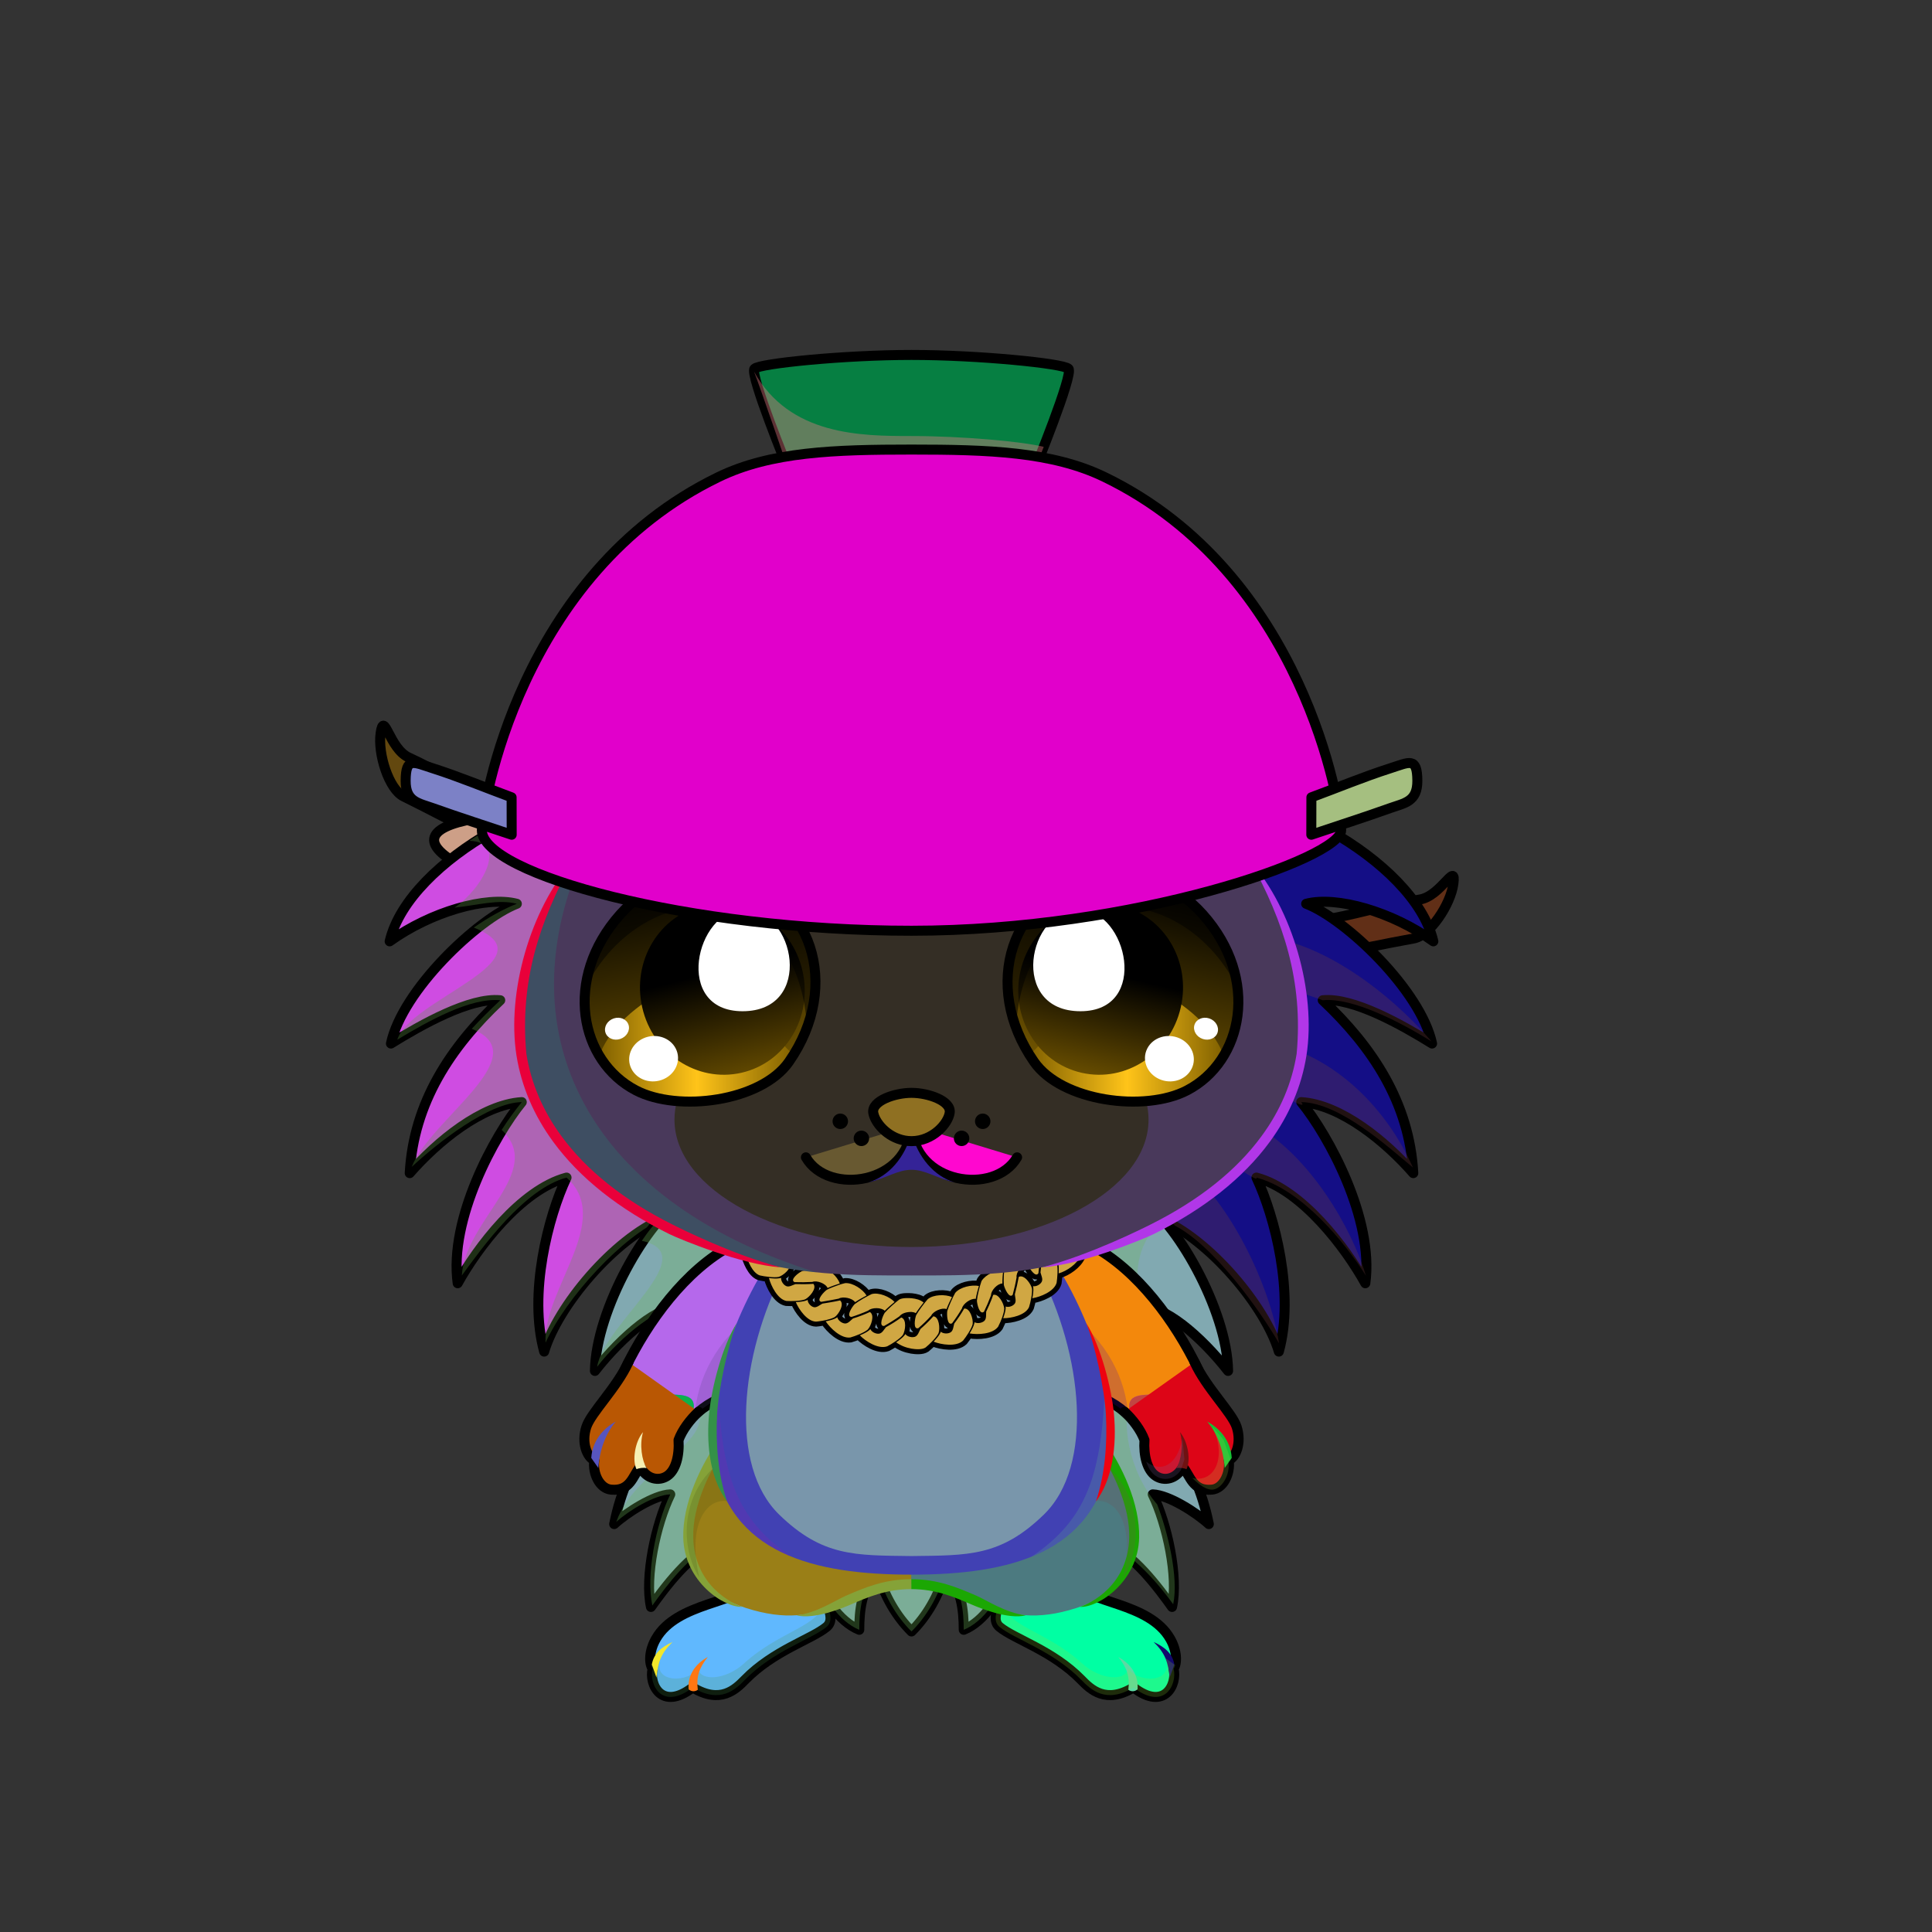 <svg xmlns="http://www.w3.org/2000/svg" xmlns:xlink="http://www.w3.org/1999/xlink" style="shape-rendering:geometricPrecision; text-rendering:geometricPrecision; image-rendering:optimizeQuality; fill-rule:evenodd; clip-rule:evenodd" version="1.1" viewBox="0 0 29000 29000" xml:space="preserve"><rect x="0" y="0" width="29000" height="29000" fill="#333333" stroke="none"/><defs><style type="text/css">.NecklaceChainfil224new {fill:url(#NecklaceChainid673new);fill-rule:nonzero}
.NecklaceChainfil223new {fill:black;fill-rule:nonzero}
.NecklaceChainstr0new {stroke:black;stroke-width:150;stroke-linecap:round;stroke-linejoin:round}
.HairBack-Hedgehog2fil6 {fill:url(#HairBack-Hedgehog2id26)}
.HairBack-Hedgehog2fil7 {fill:#fffffd;fill-opacity:0.502}
.HairBack-Hedgehog2fil8 {fill:url(#HairBack-Hedgehog2id76)}
.HairBack-Hedgehog2fil2 {fill:black;fill-opacity:0.302}
.HairBack-Hedgehog2fil4 {fill:none}
.HairBack-Hedgehog2str0 {stroke:black;stroke-width:150;stroke-linecap:round;stroke-linejoin:round}
.Tail-Hedgehog2fil31 {fill:url(#Tail-Hedgehog2id34)}
.Tail-Hedgehog2fil7 {fill:#fffffd;fill-opacity:0.502}
.Tail-Hedgehog2fil2 {fill:black;fill-opacity:0.302}
.Tail-Hedgehog2fil4 {fill:none}
.Tail-Hedgehog2str0 {stroke:black;stroke-width:150;stroke-linecap:round;stroke-linejoin:round}
.RightFoot-Hedgehog0fil43 {fill:black}
.RightFoot-Hedgehog0fil11 {fill:black;fill-opacity:0.2}
.RightFoot-Hedgehog0fil42 {fill:#ebebeb}
.RightFoot-Hedgehog0str0 {stroke:black;stroke-width:150;stroke-linecap:round;stroke-linejoin:round}
.RightLeg-Hedgehog0fil48 {fill:url(#RightLeg-Hedgehog0id47)}
.RightLeg-Hedgehog0fil10 {fill:black;fill-rule:nonzero}
.RightLeg-Hedgehog0fil11 {fill:black;fill-opacity:0.2}
.LeftFoot-Hedgehog0fil11 {fill:black;fill-opacity:0.2}
.LeftFoot-Hedgehog0fil43 {fill:black}
.LeftFoot-Hedgehog0fil42 {fill:#ebebeb}
.LeftFoot-Hedgehog0str0 {stroke:black;stroke-width:150;stroke-linecap:round;stroke-linejoin:round}
.LeftLeg-Hedgehog0fil53 {fill:url(#LeftLeg-Hedgehog0id5)}
.LeftLeg-Hedgehog0fil10 {fill:black;fill-rule:nonzero}
.LeftLeg-Hedgehog0fil11 {fill:black;fill-opacity:0.2}
.RightHand-Hedgehog3fil56 {fill:url(#RightHand-Hedgehog3id68)}
.RightHand-Hedgehog3fil59 {fill:#fffffd;fill-opacity:0.702}
.RightHand-Hedgehog3fil11 {fill:black;fill-opacity:0.2}
.RightHand-Hedgehog3fil4 {fill:none}
.RightHand-Hedgehog3str0 {stroke:black;stroke-width:150;stroke-linecap:round;stroke-linejoin:round}
.RightPaw-Hedgehog3fil61 {fill:#d1d1d1}
.RightPaw-Hedgehog3fil59 {fill:#fffffd;fill-opacity:0.702}
.RightPaw-Hedgehog3fil43 {fill:black}
.RightPaw-Hedgehog3fil11 {fill:black;fill-opacity:0.2}
.RightPaw-Hedgehog3fil4 {fill:none}
.RightPaw-Hedgehog3str0 {stroke:black;stroke-width:150;stroke-linecap:round;stroke-linejoin:round}
.LeftHand-Hedgehog3fil64 {fill:url(#LeftHand-Hedgehog3id78)}
.LeftHand-Hedgehog3fil59 {fill:#fffffd;fill-opacity:0.702}
.LeftHand-Hedgehog3fil11 {fill:black;fill-opacity:0.2}
.LeftHand-Hedgehog3fil4 {fill:none}
.LeftHand-Hedgehog3str0 {stroke:black;stroke-width:150;stroke-linecap:round;stroke-linejoin:round}
.Body-Hedgehog1fil67 {fill:url(#Body-Hedgehog1id9)}
.Body-Hedgehog1fil11 {fill:black;fill-opacity:0.2}
.Body-Hedgehog1fil68 {fill:url(#Body-Hedgehog1id42)}
.Body-Hedgehog1fil10 {fill:black;fill-rule:nonzero}
.LeftPaw-Hedgehog3fil72 {fill:#d1d1d1}
.LeftPaw-Hedgehog3fil59 {fill:#fffffd;fill-opacity:0.702}
.LeftPaw-Hedgehog3fil11 {fill:black;fill-opacity:0.2}
.LeftPaw-Hedgehog3fil43 {fill:black}
.LeftPaw-Hedgehog3fil4 {fill:none}
.LeftPaw-Hedgehog3str0 {stroke:black;stroke-width:150;stroke-linecap:round;stroke-linejoin:round}
.Head-Hedgehog6fil111 {fill:url(#Head-Hedgehog6id4)}
.Head-Hedgehog6fil11 {fill:black;fill-opacity:0.2}
.Head-Hedgehog6fil10 {fill:black;fill-rule:nonzero}
.Head-Hedgehog6fil117 {fill:url(#Head-Hedgehog6id50)}
.Mouth-Hedgehog8fil43 {fill:black}
.Mouth-Hedgehog8fil4 {fill:none}
.Mouth-Hedgehog8str0 {stroke:black;stroke-width:150;stroke-linecap:round;stroke-linejoin:round}
.Eyes-Hedgehog0fil124 {fill:#404b56}
.Eyes-Hedgehog0fil11 {fill:black;fill-opacity:0.2}
.Eyes-Hedgehog0fil125 {fill:url(#Eyes-Hedgehog0id155)}
.Eyes-Hedgehog0fil126 {fill:url(#Eyes-Hedgehog0id118)}
.Eyes-Hedgehog0fil121 {fill:white}
.Eyes-Hedgehog0fil127 {fill:url(#Eyes-Hedgehog0id136)}
.Eyes-Hedgehog0fil128 {fill:black;fill-opacity:0.502}
.Eyes-Hedgehog0fil129 {fill:url(#Eyes-Hedgehog0id153)}
.Eyes-Hedgehog0fil130 {fill:url(#Eyes-Hedgehog0id117)}
.Eyes-Hedgehog0fil131 {fill:url(#Eyes-Hedgehog0id135)}
.Eyes-Hedgehog0fil4 {fill:none}
.Eyes-Hedgehog0str1 {stroke:black;stroke-width:150}
.Moustache-Hedgehog1fil43 {fill:black}
.Nose-Hedgehog0fil186 {fill:url(#Nose-Hedgehog0id133)}
.Nose-Hedgehog0str0 {stroke:black;stroke-width:150;stroke-linecap:round;stroke-linejoin:round}
.HatColander-Smallfil0 {fill:url(#HatColander-Smallid0)}
.HatColander-Smallfil1 {fill:#25252D;fill-opacity:0.502}
.HatColander-Smallfil3 {fill:#25252D;fill-opacity:0.4}
.HatColander-Smallfil4 {fill:url(#HatColander-Smallid3)}
.HatColander-Smallfil5 {fill:#25252D;fill-opacity:0.302}
.HatColander-Smallfil6 {fill:#FEF7F5;fill-rule:nonzero}
.HatColander-Smallfil7 {fill:#25252D;fill-rule:nonzero;fill-opacity:0.902}
.HatColander-Smallfil8 {fill:#FEF7F5;fill-opacity:0.502}
.HatColander-Smallfil2 {fill:none}
.HatColander-Smallstr0 {stroke:black;stroke-width:150;stroke-linejoin:round;stroke-miterlimit:22.926}
.HatColander-Smallstr1 {stroke:black;stroke-width:150;stroke-miterlimit:22.926}
.HatColander-Smallfil9 {fill:url(#HatColander-Smallid4)}
.HatColander-Smallstr2 {stroke:black;stroke-width:150;stroke-linecap:round;stroke-linejoin:round;stroke-miterlimit:22.926}
.HatColander-Smallfil10 {fill:url(#HatColander-Smallid5)}
.HatColanderBack-Mediumfil11 {fill:url(#HatColanderBack-Mediumid13)}
.HatColanderBack-Mediumstr2 {stroke:black;stroke-width:150;stroke-linecap:round;stroke-linejoin:round;stroke-miterlimit:22.926}
.HatColanderBack-Mediumfil12 {fill:url(#HatColanderBack-Mediumid9)}
.HatColanderBack-Mediumfil13 {fill:url(#HatColanderBack-Mediumid1)}
.HatColanderBack-Mediumstr1 {stroke:black;stroke-width:150;stroke-miterlimit:22.926}
</style><linearGradient gradientUnits="userSpaceOnUse" id="NecklaceChainid673new" x1="13044.2" x2="14365.2" y1="20556.7" y2="16663.2">
   <stop offset="0" style="stop-opacity:1; stop-color:#CC9933"/>
   <stop offset="0.11" style="stop-opacity:1; stop-color:#FFF98F"/>
   <stop offset="0.251" style="stop-opacity:1; stop-color:#FFFFFC"/>
   <stop offset="0.478" style="stop-opacity:1; stop-color:#FFF982"/>
   <stop offset="0.812" style="stop-opacity:1; stop-color:#643200"/>
   <stop offset="1" style="stop-opacity:1; stop-color:#CC9933"/>
  </linearGradient><linearGradient gradientUnits="userSpaceOnUse" id="HairBack-Hedgehog2id26" x1="21592" x2="15642" y1="16347.6" y2="16618">
   <stop offset="0" style="stop-opacity:1; stop-color:#964830"/>
   <stop offset="0.502" style="stop-opacity:1; stop-color:#69737d"/>
   <stop offset="1" style="stop-opacity:1; stop-color:#404b56"/>
  </linearGradient><linearGradient gradientUnits="userSpaceOnUse" id="HairBack-Hedgehog2id76" x1="5771.84" x2="11721.8" xlink:href="#HairBack-Hedgehog2id26" y1="16347.6" y2="16618">
  </linearGradient><linearGradient gradientUnits="userSpaceOnUse" id="Tail-Hedgehog2id34" x1="13681.9" x2="13681.9" y1="18011.3" y2="24488.9">
   <stop offset="0" style="stop-opacity:1; stop-color:#404b56"/>
   <stop offset="0.271" style="stop-opacity:1; stop-color:#69737d"/>
   <stop offset="1" style="stop-opacity:1; stop-color:#964830"/>
  </linearGradient><linearGradient gradientUnits="objectBoundingBox" id="RightLeg-Hedgehog0id47" x1="50%" x2="50%" xlink:href="#RightLeg-Hedgehog0id5" y1="100%" y2="0%">
  </linearGradient><linearGradient gradientUnits="objectBoundingBox" id="LeftLeg-Hedgehog0id5" x1="50%" x2="50%" y1="100%" y2="0%">
   <stop offset="0" style="stop-opacity:1; stop-color:#ebebeb"/>
   <stop offset="0.212" style="stop-opacity:1; stop-color:#ebebeb"/>
   <stop offset="1" style="stop-opacity:1; stop-color:#d1d1d1"/>
  </linearGradient><linearGradient gradientUnits="objectBoundingBox" id="RightHand-Hedgehog3id68" x1="30.208%" x2="69.792%" y1="5.019%" y2="94.98%">
   <stop offset="0" style="stop-opacity:1; stop-color:#aba2a2"/>
   <stop offset="0.141" style="stop-opacity:1; stop-color:#aba2a2"/>
   <stop offset="0.71" style="stop-opacity:1; stop-color:#d1d1d1"/>
   <stop offset="1" style="stop-opacity:1; stop-color:#d1d1d1"/>
  </linearGradient><linearGradient gradientUnits="objectBoundingBox" id="LeftHand-Hedgehog3id78" x1="69.792%" x2="30.208%" xlink:href="#LeftHand-Hedgehog3id68" y1="5.019%" y2="94.98%">
  </linearGradient><linearGradient gradientUnits="objectBoundingBox" id="Body-Hedgehog1id9" x1="50%" x2="50%" y1="0%" y2="100%">
   <stop offset="0" style="stop-opacity:1; stop-color:#aba2a2"/>
   <stop offset="0.102" style="stop-opacity:1; stop-color:#aba2a2"/>
   <stop offset="0.349" style="stop-opacity:1; stop-color:#d1d1d1"/>
   <stop offset="1" style="stop-opacity:1; stop-color:#ebebeb"/>
  </linearGradient><linearGradient gradientUnits="userSpaceOnUse" id="Body-Hedgehog1id42" x1="13681.9" x2="13681.9" y1="23357" y2="18656">
   <stop offset="0" style="stop-opacity:1; stop-color:#ebebeb"/>
   <stop offset="0.631" style="stop-opacity:1; stop-color:#ebebeb"/>
   <stop offset="1" style="stop-opacity:1; stop-color:#d1d1d1"/>
  </linearGradient><linearGradient gradientUnits="objectBoundingBox" id="Head-Hedgehog6id4" x1="50%" x2="50%" y1="100%" y2="0%">
   <stop offset="0" style="stop-opacity:1; stop-color:#aba2a2"/>
   <stop offset="0.251" style="stop-opacity:1; stop-color:#d1d1d1"/>
   <stop offset="0.761" style="stop-opacity:1; stop-color:#ebebeb"/>
   <stop offset="1" style="stop-opacity:1; stop-color:#ebebeb"/>
  </linearGradient><linearGradient gradientUnits="userSpaceOnUse" id="Head-Hedgehog6id50" x1="13681.9" x2="13681.9" y1="18718" y2="12620.2">
   <stop offset="0" style="stop-opacity:1; stop-color:#404b56"/>
   <stop offset="1" style="stop-opacity:1; stop-color:#69737d"/>
  </linearGradient><linearGradient gradientUnits="objectBoundingBox" id="Eyes-Hedgehog0id155" x1="60.614%" x2="39.386%" xlink:href="#Eyes-Hedgehog0id0" y1="97.906%" y2="2.093%">
  </linearGradient><linearGradient gradientUnits="objectBoundingBox" id="Eyes-Hedgehog0id118" x1="0%" x2="100%" xlink:href="#Eyes-Hedgehog0id43" y1="50%" y2="50%">
  </linearGradient><linearGradient gradientUnits="objectBoundingBox" id="Eyes-Hedgehog0id136" x1="38.012%" x2="61.988%" xlink:href="#Eyes-Hedgehog0id75" y1="1.178%" y2="98.822%">
  </linearGradient><linearGradient gradientUnits="userSpaceOnUse" id="Eyes-Hedgehog0id153" x1="16488.2" x2="17223.7" xlink:href="#Eyes-Hedgehog0id0" y1="16464" y2="13186.4">
  </linearGradient><linearGradient gradientUnits="userSpaceOnUse" id="Eyes-Hedgehog0id117" x1="15449.3" x2="18370.2" xlink:href="#Eyes-Hedgehog0id43" y1="15687.7" y2="15687.7">
  </linearGradient><linearGradient gradientUnits="userSpaceOnUse" id="Eyes-Hedgehog0id135" x1="16817.7" x2="16224.7" xlink:href="#Eyes-Hedgehog0id75" y1="13591.9" y2="16102.4">
  </linearGradient><linearGradient gradientUnits="userSpaceOnUse" id="Nose-Hedgehog0id133" x1="13681.9" x2="13681.9" y1="16404" y2="17128.6">
   <stop offset="0" style="stop-opacity:1; stop-color:#FFCCCC"/>
   <stop offset="1" style="stop-opacity:1; stop-color:#B37173"/>
  </linearGradient><linearGradient gradientUnits="userSpaceOnUse" id="HatColander-Smallid0" x1="11508.75" x2="15855.11" y1="6863.87" y2="5526.35">
   <stop offset="0" style="stop-opacity:1; stop-color:#979AA0"/>
   <stop offset="0.149" style="stop-opacity:1; stop-color:#84878C"/>
   <stop offset="0.659" style="stop-opacity:1; stop-color:#CCD1D5"/>
   <stop offset="0.788" style="stop-opacity:1; stop-color:#FEF7F5"/>
   <stop offset="1" style="stop-opacity:1; stop-color:#E9E2E1"/>
  </linearGradient><linearGradient gradientUnits="userSpaceOnUse" id="HatColander-Smallid3" x1="7445.4" x2="19918.48" y1="11616.9" y2="9102.07">
   <stop offset="0" style="stop-opacity:1; stop-color:#979AA0"/>
   <stop offset="0.149" style="stop-opacity:1; stop-color:#707178"/>
   <stop offset="0.659" style="stop-opacity:1; stop-color:#A8ACB2"/>
   <stop offset="0.788" style="stop-opacity:1; stop-color:#D1D6DA"/>
   <stop offset="1" style="stop-opacity:1; stop-color:#ADA8A7"/>
  </linearGradient><linearGradient gradientUnits="userSpaceOnUse" id="HatColander-Smallid4" x1="19699.84" x2="21258.33" xlink:href="#HatColander-Smallid3" y1="12121.58" y2="11861.41">
  </linearGradient><linearGradient gradientUnits="userSpaceOnUse" id="HatColander-Smallid5" x1="7664.02" x2="6105.53" y1="12121.58" y2="11861.41">
   <stop offset="0" style="stop-opacity:1; stop-color:#696C71"/>
   <stop offset="0.149" style="stop-opacity:1; stop-color:#42464A"/>
   <stop offset="0.659" style="stop-opacity:1; stop-color:#787A7F"/>
   <stop offset="0.788" style="stop-opacity:1; stop-color:#9DA1A7"/>
   <stop offset="1" style="stop-opacity:1; stop-color:#424040"/>
  </linearGradient><linearGradient gradientUnits="userSpaceOnUse" id="HatColanderBack-Mediumid13" x1="7292.52" x2="5655.95" y1="11943.29" y2="11483.79">
   <stop offset="0" style="stop-opacity:1; stop-color:#1A1919"/>
   <stop offset="0.51" style="stop-opacity:1; stop-color:#141313"/>
   <stop offset="1" style="stop-opacity:1; stop-color:#292828"/>
  </linearGradient><linearGradient gradientUnits="userSpaceOnUse" id="HatColanderBack-Mediumid9" x1="20038.65" x2="21738.47" y1="13734.64" y2="13744.05">
   <stop offset="0" style="stop-opacity:1; stop-color:#1A1919"/>
   <stop offset="0.51" style="stop-opacity:1; stop-color:#141313"/>
   <stop offset="1" style="stop-opacity:1; stop-color:#424040"/>
  </linearGradient><linearGradient gradientUnits="userSpaceOnUse" id="HatColanderBack-Mediumid1" x1="6517.59" x2="20608.33" y1="12589.39" y2="14569.72">
   <stop offset="0" style="stop-opacity:1; stop-color:#1A1919"/>
   <stop offset="0.51" style="stop-opacity:1; stop-color:#141313"/>
   <stop offset="1" style="stop-opacity:1; stop-color:#3B3939"/>
  </linearGradient><linearGradient gradientUnits="objectBoundingBox" id="RightLeg-Hedgehog0id5" x1="50%" x2="50%" y1="100%" y2="0%">
   <stop offset="0" style="stop-opacity:1; stop-color:#ebebeb"/>
   <stop offset="0.212" style="stop-opacity:1; stop-color:#ebebeb"/>
   <stop offset="1" style="stop-opacity:1; stop-color:#d1d1d1"/>
  </linearGradient><linearGradient gradientUnits="objectBoundingBox" id="LeftHand-Hedgehog3id68" x1="30.208%" x2="69.792%" y1="5.019%" y2="94.98%">
   <stop offset="0" style="stop-opacity:1; stop-color:#aba2a2"/>
   <stop offset="0.141" style="stop-opacity:1; stop-color:#aba2a2"/>
   <stop offset="0.71" style="stop-opacity:1; stop-color:#d1d1d1"/>
   <stop offset="1" style="stop-opacity:1; stop-color:#d1d1d1"/>
  </linearGradient><linearGradient gradientUnits="userSpaceOnUse" id="Eyes-Hedgehog0id0" x1="10654.3" x2="10654.3" y1="16581.4" y2="13705.6">
   <stop offset="0" style="stop-opacity:1; stop-color:#806000"/>
   <stop offset="1" style="stop-opacity:1; stop-color:black"/>
  </linearGradient><linearGradient gradientUnits="userSpaceOnUse" id="Eyes-Hedgehog0id43" x1="9336.13" x2="12327.3" y1="15064.6" y2="15064.6">
   <stop offset="0" style="stop-opacity:1; stop-color:#806000"/>
   <stop offset="0.502" style="stop-opacity:1; stop-color:#ffc419"/>
   <stop offset="1" style="stop-opacity:1; stop-color:#806000"/>
  </linearGradient><linearGradient gradientUnits="userSpaceOnUse" id="Eyes-Hedgehog0id75" x1="16987" x2="16987" y1="13705.8" y2="15976.6">
   <stop offset="0" style="stop-opacity:1; stop-color:black"/>
   <stop offset="0.4" style="stop-opacity:1; stop-color:black"/>
   <stop offset="1" style="stop-opacity:1; stop-color:#664c00"/>
  </linearGradient></defs><g id="HatColanderBack-Medium">
 <animateTransform additive="sum" attributeName="transform" dur="10" repeatCount="indefinite" type="translate" values="0;0 200;0;0 200;0;0 200;0;0 200;0"/>
  <g id="_2332280073424">
   <path class="HatColanderBack-Mediumfil11 HatColanderBack-Mediumstr2" d="M7218.89 12538.44c-398.93,-188.22 -765.73,-388.61 -1160.97,-583.28 -220.43,-108.59 -390.64,-641.72 -344.31,-952.57 52.21,-350.31 126.98,233.83 423.4,368.21 406.61,184.33 759.75,419.1 1157.55,619.4 -25.21,182.73 -50.45,365.48 -75.67,548.24z" style="fill:#63480f"/>
   <path class="HatColanderBack-Mediumfil12 HatColanderBack-Mediumstr2" d="M19945.38 14327.03c435.36,-70.97 843.18,-162.5 1276.77,-240.68 241.83,-43.62 552.39,-509.19 593.54,-820.76 46.37,-351.13 -186.52,189.77 -508.49,237.24 -441.67,65.11 -845.84,193.45 -1283.44,276.34 -26.13,182.6 -52.24,365.23 -78.38,547.86z" style="fill:#612f17"/>
   <path class="HatColanderBack-Mediumfil13 HatColanderBack-Mediumstr1" d="M13699.76 12606.17c3891.05,546.85 6984.12,1425.96 6908.57,1963.55 -75.55,537.58 -3291.12,530.07 -7182.17,-16.78 -3891.04,-546.85 -6984.12,-1425.96 -6908.57,-1963.55 75.55,-537.58 3291.13,-530.07 7182.17,16.78z" style="fill:#cd9f87"/>
  </g>
 </g><g id="HairBack-Hedgehog2">
 <animateTransform additive="sum" attributeName="transform" dur="10" repeatCount="indefinite" type="translate" values="0;0 200;0;0 200;0;0 200;0;0 200;0"/>
  <path class="HairBack-Hedgehog2fil6" d="M17820 11951c1108,-270 3409,948 3695,2179 -619,-445 -1455,-683 -1909,-564 597,230 1721,1305 1890,2098 -460,-285 -1189,-695 -1641,-650 745,702 1301,1538 1359,2595 -409,-469 -1083,-1028 -1682,-1066 408,499 1094,1754 962,2719 -291,-527 -948,-1403 -1634,-1586 274,581 576,1743 336,2612 -200,-677 -1043,-1687 -1790,-1997 82,563 213,1953 -48,2762 -430,-907 -1085,-2379 -1639,-3150 2186,-867 3009,-2237 2101,-5952z" style="fill:#a38459"/>
  <path class="HairBack-Hedgehog2fil7" d="M20575 12876c190,149 362,308 506,475 -132,39 -265,219 -164,410 1,10 2,20 2,30 -228,-102 -461,-176 -676,-217 -255,-140 26,-767 332,-698zm-62 1330c161,152 319,320 459,495 -215,126 -281,313 -210,555 -219,-103 -441,-188 -639,-225 -215,-250 79,-807 390,-825zm78 1650c128,185 239,377 332,580 -290,60 -391,257 -357,551 -1,4 -2,9 -3,13 -180,-136 -373,-255 -566,-338 0,0 0,0 0,0 -56,-515 156,-771 594,-806zm-515 1562c93,190 179,394 251,604 -238,5 -375,146 -418,411 -115,-131 -239,-257 -369,-368 68,-370 234,-602 536,-647zm-943 1043c67,265 119,554 140,845 -205,-95 -353,-24 -429,258 -5,1 -10,2 -16,3 -158,-231 -351,-462 -560,-667 2,-2 4,-4 6,-5 192,-409 461,-574 835,-411 8,-8 16,-15 24,-23z" style="fill:#f71320"/>
  <path class="HairBack-Hedgehog2fil4 HairBack-Hedgehog2str0" d="M17820 11951c1108,-270 3409,948 3695,2179 -619,-445 -1455,-683 -1909,-564 597,230 1721,1305 1890,2098 -460,-285 -1189,-695 -1641,-650 745,702 1301,1538 1359,2595 -409,-469 -1083,-1028 -1682,-1066 408,499 1094,1754 962,2719 -291,-527 -948,-1403 -1634,-1586 274,581 576,1743 336,2612 -200,-677 -1043,-1687 -1790,-1997 82,563 213,1953 -48,2762 -430,-907 -1085,-2379 -1639,-3150 2186,-867 3009,-2237 2101,-5952z" style="fill:#140e86"/>
  <path class="HairBack-Hedgehog2fil8" d="M9544 11951c-1108,-270 -3409,948 -3695,2179 619,-445 1455,-683 1909,-564 -597,230 -1722,1305 -1890,2098 460,-285 1189,-695 1641,-650 -745,702 -1301,1538 -1359,2595 409,-469 1082,-1028 1682,-1066 -408,499 -1095,1754 -962,2719 291,-527 948,-1403 1634,-1586 -274,581 -576,1743 -336,2612 200,-677 1043,-1687 1790,-1997 -82,563 -213,1953 48,2762 430,-907 1085,-2379 1638,-3150 -2186,-867 -3008,-2237 -2100,-5952z" style="fill:#05c208"/>
  <path class="HairBack-Hedgehog2fil7" d="M6789 12876c-190,149 -362,308 -507,475 132,39 266,219 164,410 0,10 -1,20 -1,30 228,-102 461,-176 676,-217 255,-140 -26,-767 -332,-698zm62 1330c-161,152 -319,320 -459,495 215,126 281,313 210,555 219,-103 441,-188 638,-225 216,-250 -79,-807 -389,-825zm-78 1650c-128,185 -240,377 -332,580 290,60 391,257 357,551 1,4 2,9 3,13 180,-136 373,-255 566,-338 0,0 0,0 0,0 56,-515 -156,-771 -594,-806zm515 1562c-93,190 -180,394 -251,604 238,5 375,146 418,411 115,-131 239,-257 369,-368 -68,-370 -234,-602 -536,-647zm943 1043c-67,265 -119,554 -140,845 205,-95 353,-24 429,258 5,1 10,2 16,3 158,-231 351,-462 560,-667 -2,-2 -4,-4 -6,-5 -192,-409 -462,-574 -835,-411 -8,-8 -16,-15 -24,-23z" style="fill:#c3eea4"/>
  <path class="HairBack-Hedgehog2fil4 HairBack-Hedgehog2str0" d="M9544 11951c-1108,-270 -3409,948 -3695,2179 619,-445 1455,-683 1909,-564 -597,230 -1722,1305 -1890,2098 460,-285 1189,-695 1641,-650 -745,702 -1301,1538 -1359,2595 409,-469 1082,-1028 1682,-1066 -408,499 -1095,1754 -962,2719 291,-527 948,-1403 1634,-1586 -274,581 -576,1743 -336,2612 200,-677 1043,-1687 1790,-1997 -82,563 -213,1953 48,2762 430,-907 1085,-2379 1638,-3150 -2186,-867 -3008,-2237 -2100,-5952z" style="fill:#cf4ce2"/>
  <path class="HairBack-Hedgehog2fil2" d="M21489 15633c-460,-285 -1182,-664 -1634,-619 -196,-68 -391,-137 -586,-205 -22,291 -44,582 -66,874 859,224 1605,944 2006,1842 -349,-288 -1093,-974 -1677,-982 93,114 -191,-50 -257,-78 -154,135 -309,270 -463,405 866,482 1486,1589 1691,2279 -314,-497 -957,-1290 -1643,-1473 40,84 -364,-202 -413,-232 -218,26 -435,52 -653,78 662,526 1264,1751 1405,2642 -265,-458 -975,-1480 -1590,-1780 -273,-248 -546,-496 -819,-745 78,-150 156,-300 234,-450 651,-512 1038,-1193 1136,-2185 226,-434 517,-517 743,-952 904,61 1938,825 2586,1581z" style="fill:#703d3e"/>
  <path class="HairBack-Hedgehog2fil2" d="M9544 11951c-15,-4 -30,-7 -45,-10 -335,15 -669,31 -1003,47 -500,116 -1024,347 -1450,633 590,17 190,722 -224,1003 339,-35 660,-131 936,-58 -189,73 -417,197 -646,357 1193,476 -970,1082 -1148,1683 457,-276 1098,-636 1545,-592 -157,148 -300,290 -428,429 994,397 -619,1354 -901,2072 387,-359 1155,-966 1652,-972 -98,120 -202,262 -302,417 662,624 -550,1350 -598,2186 297,-407 932,-1299 1572,-1470 713,638 -359,1684 -315,2478 311,-681 1158,-1603 1769,-1863 -82,563 -191,1942 60,2717 418,-828 1073,-2334 1626,-3105 -2186,-867 -3008,-2237 -2100,-5952z" style="fill:#669c4a"/>
 </g><g id="Tail-Hedgehog2">
 <animateTransform additive="sum" attributeName="transform" dur="10" repeatCount="indefinite" type="translate" values="0;0 200;0;0 200;0;0 200;0;0 200;0"/>
  <g id="_1891249957056">
   <path class="Tail-Hedgehog2fil31" d="M10243 18011c-510,276 -1301,1651 -1313,2567 410,-525 981,-1007 1303,-953 -321,180 -1068,1362 -1084,1879 287,-215 882,-539 1290,-522 -498,400 -1015,875 -1220,1895 189,-173 601,-437 842,-446 -218,450 -387,1240 -290,1690 188,-264 604,-831 979,-940 384,-112 1462,128 1523,454 62,326 324,707 625,829 1,-287 30,-617 271,-889 96,379 296,699 513,914 217,-215 416,-535 513,-914 241,272 270,602 271,889 301,-122 563,-503 625,-829 61,-326 1138,-566 1523,-454 375,109 790,676 979,940 97,-450 -72,-1240 -290,-1690 241,9 653,273 842,446 -206,-1020 -722,-1495 -1220,-1895 408,-17 1002,307 1290,522 -16,-517 -763,-1699 -1084,-1879 322,-54 893,428 1303,953 -12,-916 -803,-2291 -1313,-2567 -670,147 -2745,630 -3415,776l-24 -5 -24 5c-670,-146 -2745,-629 -3415,-776z" style="fill:#97f4b9"/>
   <path class="Tail-Hedgehog2fil7" d="M18000 19122c85,167 163,341 229,516 -209,120 -266,273 -248,444 -126,-119 -255,-222 -377,-300 -59,-316 102,-521 396,-660zm-369 1070c113,167 224,353 319,538 -168,60 -240,337 -190,492 1,1 1,3 2,5 -128,-66 -266,-126 -401,-170 -263,-233 29,-891 270,-865zm-26 1452c119,154 228,330 321,536 -182,-17 -335,203 -232,375 1,4 2,8 3,12 -142,-76 -285,-132 -394,-136 28,58 55,122 81,190 -29,-66 -58,-132 -88,-198 -143,-241 83,-766 309,-779zm-168 1125c64,195 117,412 149,625 -157,-95 -399,18 -413,198 -164,-177 -347,-336 -524,-400 -11,-273 526,-547 788,-423z" style="fill:#97df7f"/>
   <path class="Tail-Hedgehog2fil7" d="M9364 19122c-85,167 -163,341 -229,516 209,120 266,273 248,444 126,-119 255,-222 377,-300 59,-316 -102,-521 -396,-660zm369 1070c-113,167 -224,353 -319,538 167,60 240,337 190,492 -1,1 -2,3 -2,5 128,-66 265,-126 401,-170 263,-233 -29,-891 -270,-865zm26 1452c-119,154 -228,330 -321,536 181,-17 334,203 232,375 -1,4 -2,8 -3,12 142,-76 285,-132 394,-136 -28,58 -56,122 -82,190 30,-66 59,-132 88,-198 144,-241 -82,-766 -308,-779zm168 1125c-64,195 -117,412 -149,625 157,-95 398,18 413,198 163,-177 347,-336 523,-400 12,-273 -525,-547 -787,-423z" style="fill:#d7403e"/>
   <path class="Tail-Hedgehog2fil4 Tail-Hedgehog2str0" d="M10243 18011c-510,276 -1301,1651 -1313,2567 410,-525 981,-1007 1303,-953 -321,180 -1068,1362 -1084,1879 287,-215 882,-539 1290,-522 -498,400 -1015,875 -1220,1895 189,-173 601,-437 842,-446 -218,450 -387,1240 -290,1690 188,-264 604,-831 979,-940 384,-112 1462,128 1523,454 62,326 324,707 625,829 1,-287 30,-617 271,-889 96,379 296,699 513,914 217,-215 416,-535 513,-914 241,272 270,602 271,889 301,-122 563,-503 625,-829 61,-326 1138,-566 1523,-454 375,109 790,676 979,940 97,-450 -72,-1240 -290,-1690 241,9 653,273 842,446 -206,-1020 -722,-1495 -1220,-1895 408,-17 1002,307 1290,522 -16,-517 -763,-1699 -1084,-1879 322,-54 893,428 1303,953 -12,-916 -803,-2291 -1313,-2567 -670,147 -2745,630 -3415,776l-24 -5 -24 5c-670,-146 -2745,-629 -3415,-776z" style="fill:#81a9b1"/>
   <path class="Tail-Hedgehog2fil2" d="M10194 18040c-189,117 -385,325 -560,585 941,205 -567,1240 -671,1891 359,-464 968,-947 1263,-897 748,498 -959,1254 -992,1822 204,-156 895,-485 1143,-474 552,662 -806,977 -1127,1878 190,-172 570,-405 811,-414 -218,450 -366,1218 -269,1668 189,-263 583,-809 958,-918 384,-112 1462,128 1523,454 62,326 324,707 625,829 1,-287 30,-617 271,-889 96,379 296,699 513,914 217,-215 416,-535 513,-914 241,272 270,602 271,889 301,-122 563,-503 625,-829 61,-326 1138,-566 1523,-454 375,109 808,636 996,899 86,-400 -84,-1099 -241,-1499 -437,-505 -544,-1267 -391,-1587 -194,-563 -120,-1249 224,-1321 -243,-477 -133,-1056 271,-1375 -117,-125 -236,-224 -352,-287 -670,147 -2745,630 -3415,776 -8,-2 -16,-3 -24,-5 -8,2 -16,3 -24,5 -648,-142 -2611,-598 -3345,-760 -40,4 -79,9 -119,13z" style="fill:#6db75c"/>
  </g>
 </g><g id="RightFoot-Hedgehog0">
  <path class="RightFoot-Hedgehog0fil42 RightFoot-Hedgehog0str0" d="M17616 25049c58,229 -133,641 -602,281 -416,252 -643,30 -786,-117 -427,-437 -1001,-608 -1224,-792 -174,-144 96,-471 85,-641 326,80 773,48 1052,-20 166,306 1110,284 1425,840 100,176 108,360 50,449z" style="fill:#00ffa3"/>
  <path class="RightFoot-Hedgehog0fil43" d="M17075 25357c18,-210 -100,-383 -289,-485 131,162 175,299 151,492 36,28 93,34 138,-7z" style="fill:#5dd9a4"/>
  <path class="RightFoot-Hedgehog0fil43" d="M17627 24985c-28,-165 -141,-261 -310,-338 177,173 216,307 240,534 21,-62 50,-133 70,-196z" style="fill:#13096d"/>
  <path class="RightFoot-Hedgehog0fil11" d="M17616 25049c58,229 -133,641 -602,281 -416,252 -643,30 -786,-117 -427,-437 -1001,-608 -1224,-792 -111,-92 -42,-257 20,-409 59,405 671,455 1222,959 269,246 667,277 693,61 92,226 704,254 554,-143 42,29 93,66 147,105 -6,21 -14,40 -24,55z" style="fill:#96de39"/>
 </g><g id="LeftFoot-Hedgehog0">
  <path class="LeftFoot-Hedgehog0fil42 LeftFoot-Hedgehog0str0" d="M9796 25049c-58,229 132,641 602,281 416,252 642,30 786,-117 427,-437 1000,-608 1223,-792 175,-144 -96,-471 -84,-641 -326,80 -774,48 -1053,-20 -166,306 -1110,284 -1425,840 -100,176 -108,360 -49,449z" style="fill:#60b8fe"/>
  <path class="LeftFoot-Hedgehog0fil11" d="M9796 25049c-58,229 132,641 602,281 416,252 642,30 786,-117 427,-437 1000,-608 1223,-792 111,-92 42,-257 -20,-409 -59,405 -671,455 -1222,959 -268,246 -666,277 -692,61 -93,226 -705,254 -554,-143 -43,29 -94,66 -148,105 6,21 14,40 25,55z" style="fill:#4b9a4e"/>
  <path class="LeftFoot-Hedgehog0fil43" d="M10337 25357c-19,-210 99,-383 288,-485 -131,162 -175,299 -151,492 -35,28 -93,34 -137,-7z" style="fill:#ff7712"/>
  <path class="LeftFoot-Hedgehog0fil43" d="M9784 24985c29,-165 142,-261 311,-338 -178,173 -217,307 -241,534 -20,-62 -49,-133 -70,-196z" style="fill:#f3e72b"/>
 </g><g id="RightLeg-Hedgehog0">
  <path class="RightLeg-Hedgehog0fil48" d="M13668 23779c967,1 1275,748 2492,357 1135,-365 1011,-1425 437,-2346l-1468 -574c-289,401 -798,1265 -1461,1300l0 1263z" style="fill:#4c7a80"/>
  <path class="RightLeg-Hedgehog0fil10" d="M13678 23853c373,1 647,119 917,236 100,43 536,225 802,158 -304,-37 -584,-227 -743,-296 -283,-122 -571,-246 -976,-247l0 149zm2756 -2176c149,216 274,444 364,670 100,250 156,499 152,728 -14,725 -589,997 -739,1045 276,14 875,-379 888,-1043 5,-249 -55,-517 -162,-785 -99,-250 -240,-501 -408,-739l-95 124z" style="fill:#1ba703"/>
  <path class="RightLeg-Hedgehog0fil11" d="M16859 23678c291,-452 265,-1206 -216,-1646 -364,384 -390,545 -378,566 409,-250 803,197 594,1080z" style="fill:#7a4652"/>
 </g><g id="LeftLeg-Hedgehog0">
  <path class="LeftLeg-Hedgehog0fil53" d="M13678 23779c-968,1 -1266,748 -2483,357 -1135,-365 -1010,-1425 -437,-2346l1468 -574c289,401 788,1265 1452,1300l0 1263z" style="fill:#9a7f17"/>
  <path class="LeftLeg-Hedgehog0fil10" d="M13678 23853c-374,1 -648,119 -918,236 -100,43 -536,225 -802,158 304,-37 584,-227 743,-296 283,-122 571,-246 977,-247l0 149zm-2756 -2176c-150,216 -275,444 -365,670 -100,250 -156,499 -151,728 13,725 588,997 738,1045 -276,14 -875,-379 -888,-1043 -5,-249 55,-517 162,-785 99,-250 240,-501 408,-739l96 124z" style="fill:#85a238"/>
  <path class="LeftLeg-Hedgehog0fil11" d="M10497 23678c-292,-452 -266,-1206 215,-1646 364,384 390,545 378,566 -409,-250 -803,197 -593,1080z" style="fill:#464e13"/>
 </g><g id="RightHand-Hedgehog3">
 <animateTransform additive="sum" attributeName="transform" dur="10" repeatCount="indefinite" type="translate" values="0;0 200;0;0 200;0;0 200;0;0 200;0"/>
  <path class="RightHand-Hedgehog3fil56" d="M16378 18692c699,369 1263,1150 1599,1845 252,523 -745,991 -1014,732 -193,-186 -386,-294 -613,-339 -83,-786 -377,-1485 -807,-1998 351,-62 639,-144 835,-240z" style="fill:#2dd451"/>
  <path class="RightHand-Hedgehog3fil59" d="M17567 19903c144,186 316,439 410,634 252,523 -745,991 -1014,732 -107,-103 -502,-370 -614,-427 195,-61 402,-40 570,30 -32,-142 -105,-423 -248,-611 233,67 453,175 616,335 19,-143 -80,-455 -196,-624 210,62 417,227 524,348 12,-114 38,-234 -48,-417z" style="fill:#f69b8c"/>
  <path class="RightHand-Hedgehog3fil4 RightHand-Hedgehog3str0" d="M16378 18692c699,369 1263,1150 1599,1845 252,523 -745,991 -1014,732 -193,-186 -386,-294 -613,-339 -83,-786 -377,-1485 -807,-1998 351,-62 639,-144 835,-240z" style="fill:#f3880c"/>
  <path class="RightHand-Hedgehog3fil11" d="M16936 21243c-185,-170 -370,-270 -586,-313 -47,-446 -162,-864 -332,-1237 615,434 879,1022 918,1550z" style="fill:#4209b5"/>
 </g><g id="LeftHand-Hedgehog3">
 <animateTransform additive="sum" attributeName="transform" dur="10" repeatCount="indefinite" type="translate" values="0;0 200;0;0 200;0;0 200;0;0 200;0"/>
  <path class="LeftHand-Hedgehog3fil64" d="M10986 18692c-699,369 -1263,1150 -1599,1845 -252,523 745,991 1013,732 194,-186 387,-294 614,-339 83,-786 377,-1485 807,-1998 -351,-62 -639,-144 -835,-240z" style="fill:#695f1f"/>
  <path class="LeftHand-Hedgehog3fil59" d="M9797 19903c-144,186 -316,439 -410,634 -252,523 745,991 1013,732 107,-103 503,-370 615,-427 -195,-61 -402,-40 -570,30 32,-142 105,-423 248,-611 -233,67 -453,175 -616,335 -19,-143 80,-455 196,-624 -211,62 -417,227 -524,348 -12,-114 -38,-234 48,-417z" style="fill:#1cbd96"/>
  <path class="LeftHand-Hedgehog3fil4 LeftHand-Hedgehog3str0" d="M10986 18692c-699,369 -1263,1150 -1599,1845 -252,523 745,991 1013,732 194,-186 387,-294 614,-339 83,-786 377,-1485 807,-1998 -351,-62 -639,-144 -835,-240z" style="fill:#b568eb"/>
  <path class="LeftHand-Hedgehog3fil11" d="M10428 21243c184,-170 370,-270 586,-313 47,-446 162,-864 332,-1237 -615,434 -879,1022 -918,1550z" style="fill:#4d4878"/>
 </g><g id="Body-Hedgehog1">
 <animateTransform additive="sum" attributeName="transform" dur="10" repeatCount="indefinite" type="translate" values="0;0 200;0;0 200;0;0 200;0;0 200;0"/>
  <path class="Body-Hedgehog1fil67" d="M13682 23636c-1477,0 -2736,-317 -2979,-1737 -144,-843 286,-2153 892,-3046 556,109 1286,175 2087,175 801,0 1531,-66 2087,-175 606,893 1036,2203 892,3046 -243,1420 -1502,1737 -2979,1737z" style="fill:#4141b3"/>
  <path class="Body-Hedgehog1fil11" d="M11882 23368c-610,-246 -1046,-692 -1179,-1469 -57,-332 -24,-737 73,-1161 44,1407 281,2075 1106,2630z" style="fill:#941bb1"/>
  <path class="Body-Hedgehog1fil68" d="M11767 19068c-656,1274 -828,2933 -70,3668 649,630 1135,610 1985,621 850,-11 1336,9 1985,-621 758,-735 586,-2394 -71,-3668 -317,-615 -953,-359 -1914,-359 -961,0 -1597,-256 -1915,359z" style="fill:#7996ab"/>
  <path class="Body-Hedgehog1fil10" d="M10914 22537c-141,-186 -224,-430 -261,-694 -28,-202 -29,-416 -9,-626 35,-378 197,-1016 416,-1358 -130,315 -277,999 -296,1371 -23,438 13,904 150,1307z" style="fill:#349148"/>
  <path class="Body-Hedgehog1fil11" d="M15481 23368c611,-246 1047,-692 1180,-1469 57,-332 24,-737 -73,-1161 -44,1407 -281,2075 -1107,2630z" style="fill:#68c188"/>
  <path class="Body-Hedgehog1fil10" d="M16450 22537c249,-328 316,-836 270,-1320 -35,-378 -197,-1016 -416,-1358 130,315 277,999 296,1371 23,438 -13,904 -150,1307z" style="fill:#ee0310"/>
 </g><g id="RightPaw-Hedgehog3">
 <animateTransform additive="sum" attributeName="transform" dur="10" repeatCount="indefinite" type="translate" values="0;0 200;0;0 200;0;0 200;0;0 200;0"/>
  <path class="RightPaw-Hedgehog3fil61" d="M17864 20421c184,453 629,783 699,998 77,240 -18,466 -126,513 38,206 -104,428 -245,428 -293,0 -324,-205 -437,-341 -104,194 -282,219 -407,135 -156,-104 -201,-398 -167,-539 -32,-115 -136,-329 -216,-410 -165,-601 1086,134 899,-784z" style="fill:#b354b0"/>
  <path class="RightPaw-Hedgehog3fil59" d="M17864 20421c184,453 629,783 699,998 77,240 -18,466 -126,513 38,206 -104,428 -245,428 -293,0 -324,-205 -437,-341 -104,194 -282,219 -407,135 -156,-104 -201,-398 -167,-539 -32,-115 -136,-329 -216,-410 -165,-601 1086,134 899,-784z" style="fill:#c84014"/>
  <path class="RightPaw-Hedgehog3fil4 RightPaw-Hedgehog3str0" d="M17930 20445c178,390 563,759 633,974 77,240 -11,453 -119,500 27,201 -81,425 -252,441 -291,28 -324,-205 -437,-341 -99,188 -283,219 -407,135 -129,-86 -185,-306 -169,-538 -54,-150 -178,-313 -300,-425" style="fill:#dd0517"/>
  <path class="RightPaw-Hedgehog3fil43" d="M17658 22038c71,-116 109,-352 54,-541 122,143 164,426 98,556 -33,-15 -109,-28 -152,-15z" style="fill:#701212"/>
  <path class="RightPaw-Hedgehog3fil43" d="M18383 22035c-21,-280 -114,-523 -262,-696 185,99 351,283 368,545 -35,48 -71,103 -106,151z" style="fill:#16c235"/>
  <path class="RightPaw-Hedgehog3fil11" d="M17726 22066c-105,150 -264,165 -378,88 -68,-45 -114,-125 -143,-214 212,167 465,72 544,-351 10,106 19,211 29,317 -17,53 -35,106 -52,160z" style="fill:#8067a3"/>
  <path class="RightPaw-Hedgehog3fil11" d="M18473 21910c-12,10 -24,17 -36,22 38,206 -104,428 -245,428 -120,0 -240,-124 -296,-175 326,81 529,-299 303,-766 56,64 111,127 167,191 35,100 71,200 107,300z" style="fill:#b1cf4b"/>
 </g><g id="LeftPaw-Hedgehog3">
 <animateTransform additive="sum" attributeName="transform" dur="10" repeatCount="indefinite" type="translate" values="0;0 200;0;0 200;0;0 200;0;0 200;0"/>
  <path class="LeftPaw-Hedgehog3fil72" d="M9500 20421c-184,453 -629,783 -699,998 -78,240 18,466 125,513 -37,206 105,428 246,428 293,0 324,-205 437,-341 104,194 282,219 407,135 156,-104 201,-398 167,-539 32,-115 136,-329 216,-410 165,-601 -1086,134 -899,-784z" style="fill:#0b58fa"/>
  <path class="LeftPaw-Hedgehog3fil59" d="M9500 20421c-184,453 -629,783 -699,998 -78,240 18,466 125,513 -37,206 105,428 246,428 293,0 324,-205 437,-341 104,194 282,219 407,135 156,-104 201,-398 167,-539 32,-115 136,-329 216,-410 165,-601 -1086,134 -899,-784z" style="fill:#0fd702"/>
  <path class="LeftPaw-Hedgehog3fil11" d="M9638 22066c105,150 264,165 378,88 67,-45 114,-125 143,-214 -212,167 -465,72 -544,-351 -10,106 -19,211 -29,317 17,53 34,106 52,160z" style="fill:#4cae39"/>
  <path class="LeftPaw-Hedgehog3fil11" d="M8891 21910c12,10 23,17 35,22 -37,206 105,428 246,428 120,0 240,-124 296,-175 -326,81 -529,-299 -304,-766 -55,64 -110,127 -166,191 -35,100 -71,200 -107,300z" style="fill:#a41825"/>
  <path class="LeftPaw-Hedgehog3fil4 LeftPaw-Hedgehog3str0" d="M9434 20445c-179,390 -563,759 -633,974 -78,240 11,453 119,500 -27,201 81,425 252,441 291,28 324,-205 437,-341 99,188 282,219 407,135 128,-86 184,-306 169,-538 54,-150 178,-313 300,-425" style="fill:#b95703"/>
  <path class="LeftPaw-Hedgehog3fil43" d="M8981 22035c21,-280 114,-523 262,-696 -185,99 -351,283 -368,545 35,48 71,103 106,151z" style="fill:#5855be"/>
  <path class="LeftPaw-Hedgehog3fil43" d="M9706 22038c-71,-116 -109,-352 -54,-541 -122,143 -164,426 -98,556 33,-15 108,-28 152,-15z" style="fill:#f7f0b3"/>
 </g><g id="NecklaceChain">
 <animateTransform additive="sum" attributeName="transform" dur="10" repeatCount="indefinite" type="translate" values="0;0 200;0;0 200;0;0 200;0;0 200;0"/>
  <path class="NecklaceChainfil223new NecklaceChainstr0new" d="M16804 16967c28,24 57,50 60,83 2,47 -30,107 -75,125 5,4 9,8 13,13 31,35 61,100 80,143 82,-76 201,-238 183,-364l-261 0zm-271 210c35,83 68,168 99,254 26,32 81,70 79,115 -1,47 -39,101 -84,114 4,4 8,9 12,14 27,37 50,102 65,146 94,-68 236,-226 212,-353 -22,-69 -75,-200 -121,-253 -50,-50 -215,-119 -262,-37zm-161 457c28,85 53,170 76,256 23,34 74,77 69,121 -6,45 -49,94 -95,101 4,4 8,9 11,15 24,39 41,105 52,150 98,-56 254,-194 242,-321 -17,-70 -58,-202 -98,-258 -45,-52 -203,-138 -257,-64zm-199 424c20,85 37,171 52,257 20,35 66,83 57,126 -10,43 -57,85 -102,86 3,5 6,10 9,16 19,41 30,107 37,152 101,-42 269,-159 269,-284 -10,-70 -39,-203 -74,-262 -39,-55 -187,-157 -248,-91zm-234 387c10,73 18,145 24,218 0,14 0,28 0,42 15,41 54,94 36,139 -17,45 -73,88 -123,87 3,5 5,11 7,17 12,46 10,119 8,166 123,-35 275,-140 327,-260 3,-7 5,-20 5,-27 -3,-70 -19,-202 -48,-264 -34,-59 -172,-173 -236,-118zm-297 381c-4,91 -13,183 -24,274 10,42 41,99 18,141 -22,41 -83,74 -130,65 2,6 3,12 4,18 6,47 -5,117 -14,163 120,-19 325,-100 364,-231 11,-73 23,-217 5,-287 -25,-67 -145,-198 -223,-143zm-350 340c-16,88 -36,176 -59,263 3,41 26,104 -2,140 -28,37 -92,59 -136,42 1,6 1,12 1,19 -1,46 -22,113 -38,157 120,1 332,-44 388,-166 22,-71 53,-209 44,-280 -15,-67 -115,-216 -198,-175zm-384 271c-6,19 -13,38 -20,57 -26,66 -54,130 -85,194 -4,43 7,108 -29,140 -35,31 -104,43 -146,19 -1,6 -1,12 -3,18 -10,47 -46,109 -71,150 123,22 348,12 429,-102 24,-47 44,-94 62,-143 13,-40 27,-85 29,-127 -5,-71 -83,-230 -166,-206zm-435 205c-45,79 -96,154 -150,226 -12,42 -14,107 -55,131 -41,25 -111,22 -147,-10 -2,6 -4,12 -6,18 -20,43 -68,97 -101,132 116,46 340,81 442,-16 47,-58 127,-177 144,-248 10,-73 -38,-242 -127,-233zm-463 116c-60,68 -126,131 -194,191 -21,38 -37,101 -83,117 -17,5 -31,6 -49,5 -38,-4 -71,-16 -96,-46 -2,5 -6,11 -9,16 -29,38 -88,81 -128,108 75,52 144,79 233,95 61,10 157,18 210,-18 59,-48 162,-148 194,-215 24,-69 11,-245 -78,-253zm-482 18c-73,53 -151,102 -230,146 -28,33 -56,92 -104,97 -47,6 -110,-24 -130,-69 -4,5 -8,10 -13,14 -35,32 -101,62 -145,80 88,90 278,212 411,165 67,-34 189,-111 234,-169 39,-63 63,-237 -23,-264zm-471 -82c-82,38 -167,70 -254,97 -34,27 -73,79 -121,75 -47,-4 -103,-46 -114,-94 -5,4 -10,8 -15,11 -41,24 -112,41 -159,51 69,104 231,261 370,242 72,-20 206,-71 261,-119 50,-53 109,-219 32,-263zm-447 -174c-55,12 -108,22 -163,31 -35,6 -69,11 -103,17 -37,19 -85,64 -130,53 -45,-12 -90,-62 -91,-110 -6,4 -11,6 -17,9 -44,17 -114,23 -161,25 46,110 170,290 304,293 13,-1 25,-3 37,-4 75,-10 175,-28 242,-63 60,-42 151,-193 82,-251zm-401 -249c-89,6 -179,7 -269,4 -41,13 -96,49 -138,30 -44,-19 -82,-77 -77,-125 -5,3 -11,5 -17,6 -47,10 -118,4 -166,-2 31,117 129,317 262,344 73,5 214,2 281,-24 61,-30 183,-163 124,-233zm-363 -317c-91,-9 -182,-24 -272,-42 -43,7 -103,34 -143,8 -41,-26 -72,-90 -61,-138 -6,2 -12,3 -18,3 -32,1 -65,-5 -96,-11 -3,1 -58,-9 -65,-10 0,19 2,37 4,55 25,104 98,286 208,325 73,17 215,37 285,23 68,-21 207,-132 158,-213zm-326 -381c-84,-15 -168,-35 -250,-58 -40,4 -104,25 -138,-1 -35,-27 -52,-88 -34,-130 -6,1 -12,2 -18,2 -46,0 -111,-20 -155,-33 -4,108 29,313 142,364 68,20 140,35 211,41 3,3 49,5 57,5 72,-10 218,-99 187,-187 -1,-1 -1,-2 -2,-3zm-246 -372c-83,-27 -165,-58 -246,-91 -40,-2 -106,12 -137,-19 -33,-31 -45,-95 -23,-136 -6,1 -12,0 -18,0 -46,-6 -109,-33 -151,-52 -14,110 -1,321 107,387 64,29 192,74 261,74 66,-5 232,-78 207,-163zm-212 -412c-81,-37 -160,-79 -238,-122 -41,-6 -107,1 -136,-34 -29,-36 -35,-103 -9,-142 -7,0 -13,-1 -19,-3 -45,-11 -106,-45 -146,-70 -24,112 -31,328 71,407 62,37 185,98 254,107 68,2 240,-53 223,-143zm-175 -446c-77,-47 -152,-98 -226,-151 -41,-11 -107,-11 -133,-50 -25,-40 -26,-108 3,-146 -6,-1 -12,-3 -18,-5 -15,-5 -31,-14 -48,-24l-107 0c-24,118 -28,284 49,360 58,44 177,120 245,137 69,10 244,-28 235,-121zm5722 111c-31,-85 -64,-168 -98,-251 -44,-48 -43,-171 -5,-236l-223 0c-23,64 -33,130 -20,184 24,65 107,211 152,261 35,34 188,127 194,42zm-186 457c-23,-86 -48,-170 -75,-254 -45,-59 -23,-207 37,-250 -38,-52 -73,-117 -102,-175 -95,64 -194,230 -176,348 19,66 87,215 128,269 30,34 175,144 188,62zm-224 421c-15,-85 -32,-170 -52,-255 -39,-61 -5,-201 58,-236 -32,-55 -61,-121 -85,-181 -99,51 -212,199 -204,315 13,67 68,219 103,275 25,36 159,161 180,82zm-266 389c0,-26 0,-54 -1,-80 -5,-61 -12,-120 -21,-181 -32,-62 13,-195 79,-221 -27,-57 -50,-124 -69,-184 -100,36 -225,165 -228,278 6,48 22,108 34,155 9,43 18,92 35,133 22,46 137,182 171,100zm-346 390c11,-90 19,-181 24,-271 -22,-72 53,-209 123,-233 -12,-43 -21,-90 -28,-135 -5,-21 -10,-41 -15,-62 -6,1 -46,10 -49,14 -85,46 -213,163 -233,263 -4,78 5,225 23,301 16,45 111,198 155,123zm-386 324c23,-86 43,-173 58,-261 -11,-72 76,-193 148,-204 -10,-64 -13,-137 -15,-202 -109,15 -270,115 -308,224 -14,76 -23,221 -16,296 9,45 80,213 133,147zm-431 254c37,-76 69,-150 99,-230 1,-1 6,-16 7,-19 -1,-71 98,-175 170,-174 -1,-64 5,-134 12,-198 -112,-5 -259,61 -322,156 -1,2 -3,5 -4,8 -26,72 -62,215 -68,290 0,48 40,224 106,167zm-479 174c54,-72 104,-147 149,-224 14,-70 135,-155 206,-142 11,-64 29,-132 47,-194 -105,-22 -284,16 -355,104 -37,66 -98,200 -119,271 -8,46 -4,227 72,185zm-506 73c68,-58 133,-121 193,-188 28,-65 162,-125 229,-98 22,-60 53,-123 82,-181 -98,-42 -277,-40 -363,32 -50,56 -139,176 -174,240 -18,44 -51,222 33,195zm-514 -33c78,-43 154,-91 228,-143 42,-53 120,-69 185,-67 23,2 42,6 62,18 35,-54 78,-109 118,-160 -55,-43 -112,-56 -180,-64 -51,-4 -140,-7 -186,20 -60,45 -171,143 -218,199 -27,39 -96,206 -9,197zm-491 -135c86,-27 170,-59 252,-95 51,-50 198,-50 248,2 45,-46 99,-91 148,-132 -72,-78 -237,-149 -345,-118 -68,32 -196,105 -254,151 -34,33 -135,183 -49,192zm-454 -227c47,-7 93,-15 140,-24 41,-7 82,-15 123,-24 61,-38 207,-8 246,53 53,-36 115,-69 172,-100 -56,-93 -207,-194 -320,-186 -12,2 -84,22 -90,25 -58,21 -133,46 -187,76 -38,26 -165,157 -84,180zm-400 -296c89,3 179,2 268,-3 65,-28 201,24 228,91 58,-26 124,-48 184,-68 -36,-102 -164,-226 -276,-237 -77,5 -222,29 -293,53 -44,19 -189,127 -111,164zm-362 -365c89,18 180,32 270,42 71,-16 202,61 219,132 62,-15 132,-25 197,-33 -23,-110 -137,-259 -250,-290 -78,-9 -228,-10 -303,2 -49,13 -206,97 -133,147zm-298 -395c82,22 165,42 249,58 17,-2 30,0 46,4 67,28 141,87 155,162 65,-5 138,-3 204,0 -7,-120 -82,-225 -168,-305 -13,-10 -28,-22 -45,-26 -75,-15 -215,-26 -290,-20 -43,8 -213,75 -151,127zm-239 -407c81,33 162,63 245,91 70,-2 173,96 168,168 63,-1 132,6 194,14 12,-108 -53,-273 -154,-326 -73,-25 -213,-54 -289,-58 -45,3 -221,52 -164,111zm-201 -443c78,43 157,84 237,121 71,8 164,121 153,193 63,7 132,23 194,39 21,-109 -30,-287 -125,-354 -61,-31 -218,-85 -285,-93 -47,-3 -225,27 -174,94zm-160 -476c73,53 148,103 225,151 71,15 153,143 135,215 63,15 131,39 191,63 32,-111 -4,-299 -93,-378 -58,-39 -210,-113 -276,-128 -49,-9 -227,3 -182,77zm202 -192c12,37 17,74 8,101 61,22 126,55 184,86 19,-50 26,-118 19,-187l-211 0z" style="fill:#f53815"/>
  <path class="NecklaceChainfil224new" d="M16804 16967c28,24 57,50 60,83 2,47 -30,107 -75,125 5,4 9,8 13,13 31,35 61,100 80,143 82,-76 201,-238 183,-364l-261 0zm-271 210c35,83 68,168 99,254 26,32 81,70 79,115 -1,47 -39,101 -84,114 4,4 8,9 12,14 27,37 50,102 65,146 94,-68 236,-226 212,-353 -22,-69 -75,-200 -121,-253 -50,-50 -215,-119 -262,-37zm-161 457c28,85 53,170 76,256 23,34 74,77 69,121 -6,45 -49,94 -95,101 4,4 8,9 11,15 24,39 41,105 52,150 98,-56 254,-194 242,-321 -17,-70 -58,-202 -98,-258 -45,-52 -203,-138 -257,-64zm-199 424c20,85 37,171 52,257 20,35 66,83 57,126 -10,43 -57,85 -102,86 3,5 6,10 9,16 19,41 30,107 37,152 101,-42 269,-159 269,-284 -10,-70 -39,-203 -74,-262 -39,-55 -187,-157 -248,-91zm-234 387c10,73 18,145 24,218 0,14 0,28 0,42 15,41 54,94 36,139 -17,45 -73,88 -123,87 3,5 5,11 7,17 12,46 10,119 8,166 123,-35 275,-140 327,-260 3,-7 5,-20 5,-27 -3,-70 -19,-202 -48,-264 -34,-59 -172,-173 -236,-118zm-297 381c-4,91 -13,183 -24,274 10,42 41,99 18,141 -22,41 -83,74 -130,65 2,6 3,12 4,18 6,47 -5,117 -14,163 120,-19 325,-100 364,-231 11,-73 23,-217 5,-287 -25,-67 -145,-198 -223,-143zm-350 340c-16,88 -36,176 -59,263 3,41 26,104 -2,140 -28,37 -92,59 -136,42 1,6 1,12 1,19 -1,46 -22,113 -38,157 120,1 332,-44 388,-166 22,-71 53,-209 44,-280 -15,-67 -115,-216 -198,-175zm-384 271c-6,19 -13,38 -20,57 -26,66 -54,130 -85,194 -4,43 7,108 -29,140 -35,31 -104,43 -146,19 -1,6 -1,12 -3,18 -10,47 -46,109 -71,150 123,22 348,12 429,-102 24,-47 44,-94 62,-143 13,-40 27,-85 29,-127 -5,-71 -83,-230 -166,-206zm-435 205c-45,79 -96,154 -150,226 -12,42 -14,107 -55,131 -41,25 -111,22 -147,-10 -2,6 -4,12 -6,18 -20,43 -68,97 -101,132 116,46 340,81 442,-16 47,-58 127,-177 144,-248 10,-73 -38,-242 -127,-233zm-463 116c-60,68 -126,131 -194,191 -21,38 -37,101 -83,117 -17,5 -31,6 -49,5 -38,-4 -71,-16 -96,-46 -2,5 -6,11 -9,16 -29,38 -88,81 -128,108 75,52 144,79 233,95 61,10 157,18 210,-18 59,-48 162,-148 194,-215 24,-69 11,-245 -78,-253zm-482 18c-73,53 -151,102 -230,146 -28,33 -56,92 -104,97 -47,6 -110,-24 -130,-69 -4,5 -8,10 -13,14 -35,32 -101,62 -145,80 88,90 278,212 411,165 67,-34 189,-111 234,-169 39,-63 63,-237 -23,-264zm-471 -82c-82,38 -167,70 -254,97 -34,27 -73,79 -121,75 -47,-4 -103,-46 -114,-94 -5,4 -10,8 -15,11 -41,24 -112,41 -159,51 69,104 231,261 370,242 72,-20 206,-71 261,-119 50,-53 109,-219 32,-263zm-447 -174c-55,12 -108,22 -163,31 -35,6 -69,11 -103,17 -37,19 -85,64 -130,53 -45,-12 -90,-62 -91,-110 -6,4 -11,6 -17,9 -44,17 -114,23 -161,25 46,110 170,290 304,293 13,-1 25,-3 37,-4 75,-10 175,-28 242,-63 60,-42 151,-193 82,-251zm-401 -249c-89,6 -179,7 -269,4 -41,13 -96,49 -138,30 -44,-19 -82,-77 -77,-125 -5,3 -11,5 -17,6 -47,10 -118,4 -166,-2 31,117 129,317 262,344 73,5 214,2 281,-24 61,-30 183,-163 124,-233zm-363 -317c-91,-9 -182,-24 -272,-42 -43,7 -103,34 -143,8 -41,-26 -72,-90 -61,-138 -6,2 -12,3 -18,3 -32,1 -65,-5 -96,-11 -3,1 -58,-9 -65,-10 0,19 2,37 4,55 25,104 98,286 208,325 73,17 215,37 285,23 68,-21 207,-132 158,-213zm-326 -381c-84,-15 -168,-35 -250,-58 -40,4 -104,25 -138,-1 -35,-27 -52,-88 -34,-130 -6,1 -12,2 -18,2 -46,0 -111,-20 -155,-33 -4,108 29,313 142,364 68,20 140,35 211,41 3,3 49,5 57,5 72,-10 218,-99 187,-187 -1,-1 -1,-2 -2,-3zm-246 -372c-83,-27 -165,-58 -246,-91 -40,-2 -106,12 -137,-19 -33,-31 -45,-95 -23,-136 -6,1 -12,0 -18,0 -46,-6 -109,-33 -151,-52 -14,110 -1,321 107,387 64,29 192,74 261,74 66,-5 232,-78 207,-163zm-212 -412c-81,-37 -160,-79 -238,-122 -41,-6 -107,1 -136,-34 -29,-36 -35,-103 -9,-142 -7,0 -13,-1 -19,-3 -45,-11 -106,-45 -146,-70 -24,112 -31,328 71,407 62,37 185,98 254,107 68,2 240,-53 223,-143zm-175 -446c-77,-47 -152,-98 -226,-151 -41,-11 -107,-11 -133,-50 -25,-40 -26,-108 3,-146 -6,-1 -12,-3 -18,-5 -15,-5 -31,-14 -48,-24l-107 0c-24,118 -28,284 49,360 58,44 177,120 245,137 69,10 244,-28 235,-121zm5722 111c-31,-85 -64,-168 -98,-251 -44,-48 -43,-171 -5,-236l-223 0c-23,64 -33,130 -20,184 24,65 107,211 152,261 35,34 188,127 194,42zm-186 457c-23,-86 -48,-170 -75,-254 -45,-59 -23,-207 37,-250 -38,-52 -73,-117 -102,-175 -95,64 -194,230 -176,348 19,66 87,215 128,269 30,34 175,144 188,62zm-224 421c-15,-85 -32,-170 -52,-255 -39,-61 -5,-201 58,-236 -32,-55 -61,-121 -85,-181 -99,51 -212,199 -204,315 13,67 68,219 103,275 25,36 159,161 180,82zm-266 389c0,-26 0,-54 -1,-80 -5,-61 -12,-120 -21,-181 -32,-62 13,-195 79,-221 -27,-57 -50,-124 -69,-184 -100,36 -225,165 -228,278 6,48 22,108 34,155 9,43 18,92 35,133 22,46 137,182 171,100zm-346 390c11,-90 19,-181 24,-271 -22,-72 53,-209 123,-233 -12,-43 -21,-90 -28,-135 -5,-21 -10,-41 -15,-62 -6,1 -46,10 -49,14 -85,46 -213,163 -233,263 -4,78 5,225 23,301 16,45 111,198 155,123zm-386 324c23,-86 43,-173 58,-261 -11,-72 76,-193 148,-204 -10,-64 -13,-137 -15,-202 -109,15 -270,115 -308,224 -14,76 -23,221 -16,296 9,45 80,213 133,147zm-431 254c37,-76 69,-150 99,-230 1,-1 6,-16 7,-19 -1,-71 98,-175 170,-174 -1,-64 5,-134 12,-198 -112,-5 -259,61 -322,156 -1,2 -3,5 -4,8 -26,72 -62,215 -68,290 0,48 40,224 106,167zm-479 174c54,-72 104,-147 149,-224 14,-70 135,-155 206,-142 11,-64 29,-132 47,-194 -105,-22 -284,16 -355,104 -37,66 -98,200 -119,271 -8,46 -4,227 72,185zm-506 73c68,-58 133,-121 193,-188 28,-65 162,-125 229,-98 22,-60 53,-123 82,-181 -98,-42 -277,-40 -363,32 -50,56 -139,176 -174,240 -18,44 -51,222 33,195zm-514 -33c78,-43 154,-91 228,-143 42,-53 120,-69 185,-67 23,2 42,6 62,18 35,-54 78,-109 118,-160 -55,-43 -112,-56 -180,-64 -51,-4 -140,-7 -186,20 -60,45 -171,143 -218,199 -27,39 -96,206 -9,197zm-491 -135c86,-27 170,-59 252,-95 51,-50 198,-50 248,2 45,-46 99,-91 148,-132 -72,-78 -237,-149 -345,-118 -68,32 -196,105 -254,151 -34,33 -135,183 -49,192zm-454 -227c47,-7 93,-15 140,-24 41,-7 82,-15 123,-24 61,-38 207,-8 246,53 53,-36 115,-69 172,-100 -56,-93 -207,-194 -320,-186 -12,2 -84,22 -90,25 -58,21 -133,46 -187,76 -38,26 -165,157 -84,180zm-400 -296c89,3 179,2 268,-3 65,-28 201,24 228,91 58,-26 124,-48 184,-68 -36,-102 -164,-226 -276,-237 -77,5 -222,29 -293,53 -44,19 -189,127 -111,164zm-362 -365c89,18 180,32 270,42 71,-16 202,61 219,132 62,-15 132,-25 197,-33 -23,-110 -137,-259 -250,-290 -78,-9 -228,-10 -303,2 -49,13 -206,97 -133,147zm-298 -395c82,22 165,42 249,58 17,-2 30,0 46,4 67,28 141,87 155,162 65,-5 138,-3 204,0 -7,-120 -82,-225 -168,-305 -13,-10 -28,-22 -45,-26 -75,-15 -215,-26 -290,-20 -43,8 -213,75 -151,127zm-239 -407c81,33 162,63 245,91 70,-2 173,96 168,168 63,-1 132,6 194,14 12,-108 -53,-273 -154,-326 -73,-25 -213,-54 -289,-58 -45,3 -221,52 -164,111zm-201 -443c78,43 157,84 237,121 71,8 164,121 153,193 63,7 132,23 194,39 21,-109 -30,-287 -125,-354 -61,-31 -218,-85 -285,-93 -47,-3 -225,27 -174,94zm-160 -476c73,53 148,103 225,151 71,15 153,143 135,215 63,15 131,39 191,63 32,-111 -4,-299 -93,-378 -58,-39 -210,-113 -276,-128 -49,-9 -227,3 -182,77zm202 -192c12,37 17,74 8,101 61,22 126,55 184,86 19,-50 26,-118 19,-187l-211 0z" style="fill:#d0a743"/>
 </g><g id="Head-Hedgehog6">
 <animateTransform additive="sum" attributeName="transform" dur="10" repeatCount="indefinite" type="translate" values="0;0 200;0;0 200;0;0 200;0;0 200;0"/>
  <path class="Head-Hedgehog6fil111" d="M13682 9615c-2469,0 -5181,2446 -5797,4997 -451,1869 744,3404 3083,4213 955,331 1878,320 2714,320 835,0 1759,11 2714,-320 2339,-809 3534,-2344 3083,-4213 -616,-2551 -3328,-4997 -5797,-4997z" style="fill:#49395b"/>
  <path class="Head-Hedgehog6fil11" d="M8999 12331c-527,703 -922,1487 -1114,2281 -451,1869 744,3404 3083,4213 576,186 922,234 1286,273 -3444,-1069 -4914,-3710 -3255,-6767z" style="fill:#16a37d"/>
  <path class="Head-Hedgehog6fil10" d="M8591 12934c-489,892 -792,1791 -690,2884 71,443 248,856 524,1232 378,518 941,966 1664,1328 138,69 902,452 1624,644 -569,-34 -1505,-419 -1666,-498 -757,-375 -1346,-843 -1743,-1385 -289,-395 -476,-828 -551,-1293 -151,-959 215,-2204 838,-2912z" style="fill:#e9003a"/>
  <path class="Head-Hedgehog6fil10" d="M18773 12934c489,892 792,1791 690,2884 -71,443 -248,856 -524,1232 -378,518 -941,966 -1664,1328 -138,69 -902,452 -1625,644 570,-34 1506,-419 1667,-498 757,-375 1346,-843 1743,-1385 289,-395 476,-828 550,-1293 151,-959 -215,-2204 -837,-2912z" style="fill:#b137e8"/>
  <path class="Head-Hedgehog6fil117" d="M12006 15119c-14,-348 -5,-766 -49,-1023 89,-296 -28,-738 -123,-944 273,67 536,177 747,347 91,-246 87,-484 50,-729 227,98 474,271 660,493 71,-226 217,-437 391,-643 174,206 319,417 390,643 187,-222 433,-395 661,-493 -37,245 -42,483 50,729 211,-170 474,-280 747,-347 -95,206 -212,648 -124,944 -44,257 -34,675 -48,1023 1120,322 1882,957 1882,1687 0,1056 -1593,1912 -3558,1912 -1965,0 -3558,-856 -3558,-1912 0,-730 762,-1365 1882,-1687z" style="fill:#342e25"/>
 </g><g id="Mouth-Hedgehog8">
 <animateTransform additive="sum" attributeName="transform" dur="10" repeatCount="indefinite" type="translate" values="0;0 200;0;0 200;0;0 200;0;0 200;0"/>
  <path class="Mouth-Hedgehog8fil4 Mouth-Hedgehog8str0" d="M12097 17372c334,580 1556,406 1585,-482" style="fill:#685931"/>
  <path class="Mouth-Hedgehog8fil4 Mouth-Hedgehog8str0" d="M15267 17372c-335,580 -1557,406 -1585,-482" style="fill:#ff07cf"/>
  <path class="Mouth-Hedgehog8fil43" d="M13682 17003c-95,368 -341,655 -648,745 276,-64 438,-189 648,-189 210,0 372,125 648,189 -307,-90 -553,-377 -648,-745z" style="fill:#342397"/>
 </g><g id="Eyes-Hedgehog0">
 <animateTransform additive="sum" attributeName="transform" dur="10" repeatCount="indefinite" type="translate" values="0;0 200;0;0 200;0;0 200;0;0 200;0"/>
  <g id="_1891217094160">
   <path class="Eyes-Hedgehog0fil124" d="M9336 12832c137,22 502,-252 1020,-397 476,-133 927,-83 1026,-247 111,-182 -220,-484 -486,-538 -219,-44 -725,79 -1118,381 -463,357 -609,773 -442,801z"/>
   <path class="Eyes-Hedgehog0fil11" d="M9336 12832c137,22 502,-252 1020,-397 476,-133 927,-83 1026,-247 111,-182 -220,-484 -486,-538 -219,-44 -725,79 -1118,381 -463,357 -609,773 -442,801z"/>
   <path class="Eyes-Hedgehog0fil125" d="M9546 16367c632,330 1879,170 2297,-430 799,-1150 343,-2529 -918,-2788 -631,-130 -1208,120 -1616,577 -862,968 -604,2204 237,2641z"/>
   <path class="Eyes-Hedgehog0fil126" d="M9546 16367c632,330 1879,170 2297,-430 25,-36 49,-73 72,-110 -241,-172 -330,-443 -428,-708 -456,-21 -1018,-259 -1474,-279 -599,326 -880,661 -1019,1004 132,221 319,403 552,523z"/>
   <circle class="Eyes-Hedgehog0fil121" r="235" transform="matrix(0.738 -0.245 0.207 0.656 9261.21 15441.1)"/>
   <path class="Eyes-Hedgehog0fil127" d="M10557 13591c665,-151 1331,289 1489,983 158,693 -253,1378 -918,1529 -664,151 -1331,-289 -1488,-982 -158,-694 253,-1379 917,-1530z"/>
   <circle class="Eyes-Hedgehog0fil121" r="235" transform="matrix(1.417 -0.645 0.655 1.299 9810.75 15891.5)"/>
   <path class="Eyes-Hedgehog0fil128" d="M12115 15418c375,-1013 -115,-2048 -1190,-2269 -631,-130 -1208,120 -1616,577 -312,350 -477,735 -521,1105 436,-886 1279,-1309 1952,-1201 868,138 1310,826 1375,1788z"/>
   <path class="Eyes-Hedgehog0fil121" d="M11162 13653c-721,10 -1062,1526 -16,1526 1079,0 797,-1537 16,-1526z"/>
   <path class="Eyes-Hedgehog0fil4 Eyes-Hedgehog0str1" d="M9546 16367c632,330 1879,170 2297,-430 799,-1150 343,-2529 -918,-2788 -631,-130 -1208,120 -1616,577 -862,968 -604,2204 237,2641z"/>
  </g>
  <g id="_1891217089648">
   <path class="Eyes-Hedgehog0fil124" d="M18028 12832c-137,22 -502,-252 -1020,-397 -476,-133 -927,-83 -1026,-247 -111,-182 220,-484 486,-538 219,-44 725,79 1118,381 463,357 609,773 442,801z"/>
   <path class="Eyes-Hedgehog0fil11" d="M18028 12832c-137,22 -502,-252 -1020,-397 -476,-133 -927,-83 -1026,-247 -111,-182 220,-484 486,-538 219,-44 725,79 1118,381 463,357 609,773 442,801z"/>
   <path class="Eyes-Hedgehog0fil129" d="M17818 16367c-632,330 -1880,170 -2297,-430 -799,-1150 -343,-2529 918,-2788 631,-130 1208,120 1616,577 862,968 604,2204 -237,2641z"/>
   <path class="Eyes-Hedgehog0fil130" d="M17818 16367c-632,330 -1880,170 -2297,-430 -25,-36 -49,-73 -72,-110 241,-172 330,-443 428,-708 456,-21 1017,-259 1474,-279 599,326 880,661 1019,1004 -132,221 -319,403 -552,523z"/>
   <circle class="Eyes-Hedgehog0fil121" r="235" transform="matrix(-0.738 -0.245 -0.207 0.656 18102.7 15441.1)"/>
   <path class="Eyes-Hedgehog0fil131" d="M16807 13591c-665,-151 -1331,289 -1489,983 -158,693 253,1378 918,1529 664,151 1331,-289 1488,-982 158,-694 -253,-1379 -917,-1530z"/>
   <circle class="Eyes-Hedgehog0fil121" r="235" transform="matrix(-1.417 -0.645 -0.655 1.299 17553.1 15891.5)"/>
   <path class="Eyes-Hedgehog0fil128" d="M15249 15418c-375,-1013 114,-2048 1190,-2269 631,-130 1208,120 1616,577 312,350 477,735 521,1105 -436,-886 -1279,-1309 -1952,-1201 -868,138 -1310,826 -1375,1788z"/>
   <path class="Eyes-Hedgehog0fil121" d="M16202 13653c721,10 1062,1526 16,1526 -1079,0 -797,-1537 -16,-1526z"/>
   <path class="Eyes-Hedgehog0fil4 Eyes-Hedgehog0str1" d="M17818 16367c-632,330 -1880,170 -2297,-430 -799,-1150 -343,-2529 918,-2788 631,-130 1208,120 1616,577 862,968 604,2204 -237,2641z"/>
  </g>
 </g><g id="Moustache-Hedgehog1">
 <animateTransform additive="sum" attributeName="transform" dur="10" repeatCount="indefinite" type="translate" values="0;0 200;0;0 200;0;0 200;0;0 200;0"/>
  <circle class="Moustache-Hedgehog1fil43" cx="12613" cy="16831" r="116"/>
  <circle class="Moustache-Hedgehog1fil43" cx="12930" cy="17087" r="116"/>
  <circle class="Moustache-Hedgehog1fil43" cx="14751" cy="16831" r="116"/>
  <circle class="Moustache-Hedgehog1fil43" cx="14434" cy="17087" r="116"/>
 </g><g id="Nose-Hedgehog0">
 <animateTransform additive="sum" attributeName="transform" dur="10" repeatCount="indefinite" type="translate" values="0;0 200;0;0 200;0;0 200;0;0 200;0"/>
  <path class="Nose-Hedgehog0fil186 Nose-Hedgehog0str0" d="M13682 16404c-251,0 -601,120 -574,299 3,16 8,34 14,52 59,162 274,374 560,374 319,0 549,-262 573,-426 27,-179 -322,-299 -573,-299z" style="fill:#8f7022"/>
 </g><g id="HatColander-Small">
 <animateTransform additive="sum" attributeName="transform" dur="10" repeatCount="indefinite" type="translate" values="0;0 200;0;0 200;0;0 200;0;0 200;0"/>
  <g id="_2332280075248">
   <path class="HatColander-Smallfil0" d="M15524.98 7062.41c0,0 593.33,-1448.77 513.51,-1527.93 -79.82,-79.17 -1349.91,-206.68 -2356.56,-206.68 -1006.65,0 -2276.74,127.51 -2356.56,206.68 -79.82,79.16 513.51,1527.93 513.51,1527.93 614.35,0 610.05,-77.51 1843.04,-77.51 1233,0 1228.7,77.51 1843.06,77.51z" style="fill:#46de2b"/>
   <path class="HatColander-Smallfil1" d="M15924.98 6012.44c85.03,-248.08 141.92,-449.79 113.51,-477.96 -79.82,-79.17 -1349.91,-206.68 -2356.56,-206.68 -1006.65,0 -2276.74,127.51 -2356.56,206.68 -28.41,28.17 28.48,229.88 113.51,477.96 345.61,-76.18 1389.05,-167.94 2243.05,-167.94 854,0 1897.44,91.76 2243.05,167.94z" style="fill:#64b83b"/>
   <path class="HatColander-Smallfil2 HatColander-Smallstr0" d="M15524.98 7062.41c0,0 593.33,-1448.77 513.51,-1527.93 -79.82,-79.17 -1349.91,-206.68 -2356.56,-206.68 -1006.65,0 -2276.74,127.51 -2356.56,206.68 -79.82,79.16 513.51,1527.93 513.51,1527.93 614.35,0 610.05,-77.51 1843.04,-77.51 1233,0 1228.7,77.51 1843.06,77.51z" style="fill:#067f42"/>
   <path class="HatColander-Smallfil3" d="M15666.69 6707.3c-314.77,-79.6 -1224.16,-162.19 -1984.76,-162.19 -760.6,0 -1831.81,-7.19 -2363.43,-966.58 89.69,230.36 520.38,1483.88 520.38,1483.88 614.35,0 610.05,-77.51 1843.04,-77.51 1233,0 1228.7,77.51 1843.06,77.51 0,0 52.03,-124.75 141.71,-355.11z" style="fill:#e97d86"/>
   <path class="HatColander-Smallfil4" d="M13683.27 6748.13c1155.83,0 2109.73,31.25 2895.7,411.88 2995.66,1450.78 3552.06,4975 3552.06,5302.89 0,413.92 -3456.7,1507.94 -6447.76,1507.94 -2991.06,0 -6450.42,-853.42 -6450.42,-1507.94 0,-327.89 556.4,-3852.11 3552.06,-5302.89 785.97,-380.63 1739.87,-411.88 2895.7,-411.88l1.33 0.02 1.33 -0.02z" style="fill:#8d0879"/>
   <path class="HatColander-Smallfil5" d="M15846.91 13807.1c-629.04,23.75 -1469.24,163.74 -2166.3,163.74 -3561,0 -6447.76,-1094.02 -6447.76,-1507.94 0,-327.89 556.4,-3852.11 3552.06,-5302.89 23.98,-11.61 48.12,-22.89 72.42,-33.86 -253.25,350.45 -1372.23,1021.05 -1516.24,2334.56 -236.9,2160.69 3115.76,4365.39 6505.82,4346.39z" style="fill:#10fbfa"/>
   <path class="HatColander-Smallfil3" d="M20016.04 11596.82c84.62,403.04 114.99,685.5 114.99,771.69 0,466.05 -2992.45,1602.26 -6447.76,1602.26 -3455.31,0 -6450.42,-865.3 -6450.42,-1602.26 0,-86.19 30.37,-368.65 114.99,-771.69 568.72,389.95 2714.98,1405.06 6332.77,1405.06 3617.79,0 5446.05,-795.25 6335.43,-1405.06z" style="fill:#ddce90"/>
   <path class="HatColander-Smallfil6" d="M13525.28 12485.18c54.1,56.6 128.83,91.61 211.35,91.61l1.35 -0.01 1.36 0.01c82.52,0 157.25,-35.01 211.35,-91.61 54.1,-56.59 87.57,-134.76 87.57,-221.09 0,-86.33 -33.47,-164.5 -87.57,-221.09 -54.1,-56.6 -128.83,-91.61 -211.35,-91.61l-1.36 0.01 -1.35 -0.01c-82.52,0 -157.25,35.01 -211.35,91.61 -54.1,56.59 -87.57,134.76 -87.57,221.09 0,86.33 33.47,164.5 87.57,221.09zm425.41 -2638.35c-54.1,56.59 -128.83,91.6 -211.35,91.6l-1.36 -0.01 -1.35 0.01c-82.52,0 -157.25,-35.01 -211.35,-91.6 -54.1,-56.6 -87.57,-134.77 -87.57,-221.1 0,-86.32 33.47,-164.5 87.57,-221.09 54.1,-56.59 128.83,-91.6 211.35,-91.6l1.35 0.01 1.36 -0.01c82.52,0 157.25,35.01 211.35,91.6 54.1,56.59 87.57,134.77 87.57,221.09 0,86.33 -33.47,164.5 -87.57,221.1zm-42.27 -2080.74c-43.28,45.28 -103.07,73.28 -169.08,73.28l-1.36 -0.01 -1.35 0.01c-66.01,0 -125.8,-28 -169.08,-73.28 -43.28,-45.27 -70.05,-107.81 -70.05,-176.87 0,-69.06 26.77,-131.6 70.05,-176.87 43.28,-45.28 103.07,-73.29 169.08,-73.29l1.35 0.01 1.36 -0.01c66.01,0 125.8,28.01 169.08,73.29 43.28,45.27 70.05,107.81 70.05,176.87 0,69.06 -26.77,131.6 -70.05,176.87zm1460.09 0c-43.28,45.28 -103.06,73.28 -169.08,73.28 -66.01,0 -125.8,-28 -169.08,-73.28 -43.28,-45.27 -70.05,-107.81 -70.05,-176.87 0,-69.06 26.77,-131.6 70.05,-176.87 43.28,-45.28 103.07,-73.29 169.08,-73.29 66.02,0 125.8,28.01 169.08,73.29 43.29,45.27 70.05,107.81 70.05,176.87 0,69.06 -26.76,131.6 -70.05,176.87zm1241.66 -22.1c-37.88,39.61 -90.19,64.11 -147.95,64.11 -57.76,0 -110.07,-24.5 -147.96,-64.11 -37.86,-39.63 -61.28,-94.35 -61.28,-154.77 0,-60.42 23.42,-115.14 61.28,-154.78 37.89,-39.61 90.2,-64.11 147.96,-64.11 57.76,0 110.07,24.5 147.95,64.11 37.87,39.64 61.29,94.36 61.29,154.78 0,60.42 -23.42,115.14 -61.29,154.77zm-1901.9 1062.47c-48.69,50.94 -115.95,82.44 -190.22,82.44 -74.27,0 -141.52,-31.5 -190.22,-82.44 -48.69,-50.94 -78.8,-121.29 -78.8,-198.98 0,-77.7 30.11,-148.05 78.8,-198.99 48.7,-50.93 115.95,-82.44 190.22,-82.44 74.27,0 141.53,31.51 190.22,82.44 48.69,50.94 78.81,121.29 78.81,198.99 0,77.69 -30.12,148.04 -78.81,198.98zm1752.12 0c-48.7,50.94 -115.95,82.44 -190.22,82.44 -74.27,0 -141.53,-31.5 -190.23,-82.44 -48.68,-50.94 -78.8,-121.29 -78.8,-198.98 0,-77.7 30.12,-148.05 78.8,-198.99 48.7,-50.93 115.96,-82.44 190.23,-82.44 74.27,0 141.52,31.51 190.22,82.44 48.69,50.94 78.8,121.29 78.8,198.99 0,77.69 -30.11,148.04 -78.8,198.98zm1460.09 0c-48.7,50.94 -115.95,82.44 -190.22,82.44 -74.27,0 -141.52,-31.5 -190.22,-82.44 -48.69,-50.94 -78.81,-121.29 -78.81,-198.98 0,-77.7 30.12,-148.05 78.81,-198.99 48.7,-50.93 115.95,-82.44 190.22,-82.44 74.27,0 141.52,31.51 190.22,82.44 48.69,50.94 78.81,121.29 78.81,198.99 0,77.69 -30.12,148.04 -78.81,198.98zm-2217.68 1142.19c-54.1,56.6 -128.83,91.61 -211.35,91.61 -82.53,0 -157.25,-35.01 -211.35,-91.61 -54.11,-56.59 -87.57,-134.76 -87.57,-221.09 0,-86.33 33.46,-164.5 87.57,-221.09 54.1,-56.6 128.82,-91.61 211.35,-91.61 82.52,0 157.25,35.01 211.35,91.61 54.1,56.59 87.57,134.76 87.57,221.09 0,86.33 -33.47,164.5 -87.57,221.09zm1849.45 -101.82c-54.1,56.59 -128.82,91.6 -211.35,91.6 -82.52,0 -157.25,-35.01 -211.35,-91.6 -54.1,-56.6 -87.57,-134.77 -87.57,-221.1 0,-86.32 33.47,-164.5 87.57,-221.09 54.1,-56.59 128.83,-91.6 211.35,-91.6 82.53,0 157.25,35.01 211.35,91.6 54.11,56.59 87.57,134.77 87.57,221.09 0,86.33 -33.46,164.5 -87.57,221.1zm1816.29 29.96c-49.76,38.72 -111.42,61.64 -178.19,61.64 -82.52,0 -157.25,-35.01 -211.35,-91.6 -54.1,-56.6 -87.57,-134.77 -87.57,-221.1 0,-86.32 33.47,-164.5 87.57,-221.09 19.68,-20.59 42.09,-38.32 66.61,-52.54 118.29,174.58 225.65,350.28 322.93,524.69zm-4639.13 1090.12c-54.1,56.6 -128.83,91.6 -211.36,91.6 -82.52,0 -157.25,-35 -211.35,-91.6 -54.1,-56.59 -87.57,-134.76 -87.57,-221.09 0,-86.33 33.47,-164.5 87.57,-221.1 54.1,-56.59 128.83,-91.6 211.35,-91.6 82.53,0 157.26,35.01 211.36,91.6 54.1,56.6 87.56,134.77 87.56,221.1 0,86.33 -33.46,164.5 -87.56,221.09zm973.39 1318.27c-54.1,56.59 -128.83,91.6 -211.35,91.6 -82.53,0 -157.25,-35.01 -211.35,-91.6 -54.11,-56.6 -87.57,-134.77 -87.57,-221.1 0,-86.32 33.46,-164.5 87.57,-221.09 54.1,-56.59 128.82,-91.6 211.35,-91.6 82.52,0 157.25,35.01 211.35,91.6 54.1,56.59 87.57,134.77 87.57,221.09 0,86.33 -33.47,164.5 -87.57,221.1zm973.4 -1420.09c-54.1,56.59 -128.83,91.6 -211.36,91.6 -82.52,0 -157.25,-35.01 -211.35,-91.6 -54.1,-56.6 -87.57,-134.77 -87.57,-221.1 0,-86.33 33.47,-164.5 87.57,-221.09 54.1,-56.6 128.83,-91.6 211.35,-91.6 82.53,0 157.26,35 211.36,91.6 54.1,56.59 87.56,134.76 87.56,221.09 0,86.33 -33.46,164.5 -87.56,221.1zm973.39 1218.26c-54.1,56.59 -128.83,91.6 -211.35,91.6 -82.52,0 -157.25,-35.01 -211.35,-91.6 -54.1,-56.6 -87.57,-134.77 -87.57,-221.09 0,-86.33 33.47,-164.5 87.57,-221.1 54.1,-56.59 128.83,-91.6 211.35,-91.6 82.52,0 157.25,35.01 211.35,91.6 54.1,56.6 87.57,134.77 87.57,221.1 0,86.32 -33.47,164.49 -87.57,221.09zm973.4 -1421.92c-54.1,56.6 -128.83,91.61 -211.35,91.61 -82.53,0 -157.26,-35.01 -211.36,-91.61 -54.1,-56.59 -87.56,-134.76 -87.56,-221.09 0,-86.33 33.46,-164.5 87.56,-221.09 54.1,-56.6 128.83,-91.61 211.36,-91.61 82.52,0 157.25,35.01 211.35,91.61 54.1,56.59 87.57,134.76 87.57,221.09 0,86.33 -33.47,164.5 -87.57,221.09zm-6515.53 -2895.34c43.28,45.28 103.06,73.28 169.08,73.28 66.01,0 125.8,-28 169.08,-73.28 43.28,-45.27 70.05,-107.81 70.05,-176.87 0,-69.06 -26.77,-131.6 -70.05,-176.87 -43.28,-45.28 -103.07,-73.29 -169.08,-73.29 -66.02,0 -125.8,28.01 -169.08,73.29 -43.29,45.27 -70.06,107.81 -70.06,176.87 0,69.06 26.77,131.6 70.06,176.87zm-1241.65 -22.11c37.86,39.62 90.17,64.12 147.94,64.12 57.77,0 110.08,-24.5 147.95,-64.12 37.87,-39.61 61.29,-94.33 61.29,-154.76 0,-60.43 -23.42,-115.16 -61.29,-154.77 -37.87,-39.62 -90.18,-64.12 -147.95,-64.12 -57.77,0 -110.08,24.5 -147.94,64.12 -37.88,39.61 -61.3,94.34 -61.3,154.77 0,60.43 23.42,115.15 61.3,154.76zm1901.88 1062.48c48.7,50.94 115.96,82.44 190.23,82.44 74.27,0 141.52,-31.5 190.22,-82.44 48.69,-50.94 78.8,-121.29 78.8,-198.98 0,-77.7 -30.11,-148.05 -78.8,-198.99 -48.7,-50.93 -115.95,-82.44 -190.22,-82.44 -74.27,0 -141.53,31.51 -190.23,82.44 -48.68,50.94 -78.8,121.29 -78.8,198.99 0,77.69 30.12,148.04 78.8,198.98zm-1752.11 0c48.7,50.94 115.95,82.44 190.22,82.44 74.27,0 141.53,-31.5 190.22,-82.44 48.69,-50.94 78.81,-121.29 78.81,-198.98 0,-77.7 -30.12,-148.05 -78.81,-198.99 -48.69,-50.93 -115.95,-82.44 -190.22,-82.44 -74.27,0 -141.52,31.51 -190.22,82.44 -48.69,50.94 -78.8,121.29 -78.8,198.99 0,77.69 30.11,148.04 78.8,198.98zm-1460.09 0c48.7,50.94 115.95,82.44 190.22,82.44 74.27,0 141.52,-31.5 190.22,-82.44 48.69,-50.94 78.81,-121.29 78.81,-198.98 0,-77.7 -30.12,-148.05 -78.81,-198.99 -48.7,-50.93 -115.95,-82.44 -190.22,-82.44 -74.27,0 -141.52,31.51 -190.22,82.44 -48.69,50.94 -78.81,121.29 -78.81,198.99 0,77.69 30.12,148.04 78.81,198.98zm2217.68 1142.19c54.1,56.6 128.83,91.61 211.35,91.61 82.52,0 157.25,-35.01 211.35,-91.61 54.1,-56.59 87.57,-134.76 87.57,-221.09 0,-86.33 -33.47,-164.5 -87.57,-221.09 -54.1,-56.6 -128.83,-91.61 -211.35,-91.61 -82.52,0 -157.25,35.01 -211.35,91.61 -54.1,56.59 -87.57,134.76 -87.57,221.09 0,86.33 33.47,164.5 87.57,221.09zm-1849.45 -101.82c54.1,56.59 128.82,91.6 211.35,91.6 82.52,0 157.25,-35.01 211.35,-91.6 54.1,-56.6 87.57,-134.77 87.57,-221.1 0,-86.32 -33.47,-164.5 -87.57,-221.09 -54.1,-56.59 -128.83,-91.6 -211.35,-91.6 -82.53,0 -157.25,35.01 -211.35,91.6 -54.11,56.59 -87.57,134.77 -87.57,221.09 0,86.33 33.46,164.5 87.57,221.1zm-1816.29 29.96c49.76,38.72 111.42,61.64 178.19,61.64 82.52,0 157.25,-35.01 211.35,-91.6 54.1,-56.6 87.57,-134.77 87.57,-221.1 0,-86.32 -33.47,-164.5 -87.57,-221.09 -19.68,-20.59 -42.09,-38.32 -66.61,-52.54 -118.29,174.58 -225.65,350.28 -322.93,524.69zm4639.13 1090.12c54.1,56.6 128.83,91.6 211.36,91.6 82.52,0 157.25,-35 211.35,-91.6 54.1,-56.59 87.57,-134.76 87.57,-221.09 0,-86.33 -33.47,-164.5 -87.57,-221.1 -54.1,-56.59 -128.83,-91.6 -211.35,-91.6 -82.53,0 -157.26,35.01 -211.36,91.6 -54.1,56.6 -87.56,134.77 -87.56,221.1 0,86.33 33.46,164.5 87.56,221.09zm-973.39 1318.27c54.1,56.59 128.83,91.6 211.35,91.6 82.52,0 157.25,-35.01 211.35,-91.6 54.1,-56.6 87.57,-134.77 87.57,-221.1 0,-86.32 -33.47,-164.5 -87.57,-221.09 -54.1,-56.59 -128.83,-91.6 -211.35,-91.6 -82.52,0 -157.25,35.01 -211.35,91.6 -54.1,56.59 -87.57,134.77 -87.57,221.09 0,86.33 33.47,164.5 87.57,221.1zm-973.4 -1420.09c54.1,56.59 128.83,91.6 211.35,91.6 82.53,0 157.26,-35.01 211.36,-91.6 54.1,-56.6 87.56,-134.77 87.56,-221.1 0,-86.33 -33.46,-164.5 -87.56,-221.09 -54.1,-56.6 -128.83,-91.6 -211.36,-91.6 -82.52,0 -157.25,35 -211.35,91.6 -54.1,56.59 -87.57,134.76 -87.57,221.09 0,86.33 33.47,164.5 87.57,221.1zm-973.39 1218.26c54.1,56.59 128.82,91.6 211.35,91.6 82.52,0 157.25,-35.01 211.35,-91.6 54.1,-56.6 87.57,-134.77 87.57,-221.09 0,-86.33 -33.47,-164.5 -87.57,-221.1 -54.1,-56.59 -128.83,-91.6 -211.35,-91.6 -82.53,0 -157.25,35.01 -211.35,91.6 -54.11,56.6 -87.57,134.77 -87.57,221.1 0,86.32 33.46,164.49 87.57,221.09zm-973.4 -1421.92c54.1,56.6 128.83,91.61 211.35,91.61 82.53,0 157.26,-35.01 211.36,-91.61 54.1,-56.59 87.56,-134.76 87.56,-221.09 0,-86.33 -33.46,-164.5 -87.56,-221.09 -54.1,-56.6 -128.83,-91.61 -211.36,-91.61 -82.52,0 -157.25,35.01 -211.35,91.61 -54.1,56.59 -87.57,134.76 -87.57,221.09 0,86.33 33.47,164.5 87.57,221.09zm-973.39 1018.26c54.1,56.6 128.82,91.6 211.35,91.6 82.52,0 157.25,-35 211.35,-91.6 54.1,-56.59 87.57,-134.76 87.57,-221.09 0,-86.33 -33.47,-164.5 -87.57,-221.1 -54.1,-56.59 -128.83,-91.6 -211.35,-91.6 -82.53,0 -157.25,35.01 -211.35,91.6 -54.11,56.6 -87.57,134.77 -87.57,221.1 0,86.33 33.46,164.5 87.57,221.09zm11716.79 0c-54.1,56.6 -128.82,91.6 -211.35,91.6 -82.52,0 -157.25,-35 -211.35,-91.6 -54.1,-56.59 -87.57,-134.76 -87.57,-221.09 0,-86.33 33.47,-164.5 87.57,-221.1 54.1,-56.59 128.83,-91.6 211.35,-91.6 82.53,0 157.25,35.01 211.35,91.6 54.11,56.6 87.57,134.77 87.57,221.1 0,86.33 -33.46,164.5 -87.57,221.09z" style="fill:#8b4a6e"/>
   <path class="HatColander-Smallfil7" d="M13471.23 12441.36c53.59,56.06 127.61,90.74 209.36,90.74l1.34 -0.01 1.34 0.01c81.75,0 155.77,-34.68 209.36,-90.74 53.59,-56.06 86.74,-133.5 86.74,-219.01 0,-85.51 -33.15,-162.95 -86.74,-219.01 -53.59,-56.06 -127.61,-90.74 -209.36,-90.74l-1.34 0.01 -1.34 -0.01c-81.75,0 -155.77,34.68 -209.36,90.74 -53.59,56.06 -86.74,133.5 -86.74,219.01 0,85.51 33.15,162.95 86.74,219.01zm421.4 -2618.17c-53.59,56.06 -127.61,90.74 -209.36,90.74l-1.34 -0.01 -1.34 0.01c-81.75,0 -155.77,-34.68 -209.36,-90.74 -53.59,-56.06 -86.74,-133.5 -86.74,-219.01 0,-85.52 33.15,-162.95 86.74,-219.01 53.59,-56.06 127.61,-90.74 209.36,-90.74l1.34 0.01 1.34 -0.01c81.75,0 155.77,34.68 209.36,90.74 53.59,56.06 86.74,133.49 86.74,219.01 0,85.51 -33.15,162.95 -86.74,219.01zm-41.87 -2061.12c-42.87,44.85 -102.1,72.59 -167.49,72.59l-1.34 -0.01 -1.34 0.01c-65.39,0 -124.62,-27.74 -167.49,-72.59 -42.87,-44.85 -69.39,-106.8 -69.39,-175.21 0,-68.41 26.52,-130.36 69.39,-175.2 42.87,-44.86 102.1,-72.6 167.49,-72.6l1.34 0.01 1.34 -0.01c65.39,0 124.62,27.74 167.49,72.6 42.87,44.84 69.39,106.79 69.39,175.2 0,68.41 -26.52,130.36 -69.39,175.21zm1446.32 0c-42.87,44.85 -102.09,72.59 -167.48,72.59 -65.39,0 -124.62,-27.74 -167.49,-72.59 -42.88,-44.85 -69.39,-106.8 -69.39,-175.21 0,-68.41 26.51,-130.36 69.39,-175.2 42.87,-44.86 102.1,-72.6 167.49,-72.6 65.39,0 124.61,27.74 167.48,72.6 42.88,44.84 69.4,106.79 69.4,175.2 0,68.41 -26.52,130.36 -69.4,175.21zm1229.96 -21.89c-37.53,39.23 -89.34,63.5 -146.56,63.5 -57.22,0 -109.03,-24.27 -146.56,-63.5 -37.51,-39.26 -60.71,-93.46 -60.71,-153.32 0,-59.85 23.2,-114.06 60.71,-153.31 37.53,-39.24 89.34,-63.51 146.56,-63.51 57.22,0 109.03,24.27 146.56,63.51 37.51,39.25 60.71,93.46 60.71,153.31 0,59.86 -23.2,114.06 -60.71,153.32zm-1883.97 1052.45c-48.24,50.45 -114.85,81.66 -188.42,81.66 -73.57,0 -140.19,-31.21 -188.43,-81.66 -48.23,-50.46 -78.07,-120.15 -78.07,-197.11 0,-76.96 29.84,-146.65 78.07,-197.11 48.24,-50.46 114.86,-81.66 188.43,-81.66 73.57,0 140.18,31.2 188.42,81.66 48.23,50.46 78.07,120.15 78.07,197.11 0,76.96 -29.84,146.65 -78.07,197.11zm1735.6 0c-48.24,50.45 -114.86,81.66 -188.43,81.66 -73.57,0 -140.19,-31.21 -188.43,-81.66 -48.23,-50.46 -78.06,-120.15 -78.06,-197.11 0,-76.96 29.83,-146.65 78.06,-197.11 48.24,-50.46 114.86,-81.66 188.43,-81.66 73.57,0 140.19,31.2 188.43,81.66 48.23,50.46 78.06,120.15 78.06,197.11 0,76.96 -29.83,146.65 -78.06,197.11zm1446.33 0c-48.24,50.45 -114.86,81.66 -188.43,81.66 -73.57,0 -140.19,-31.21 -188.43,-81.66 -48.23,-50.46 -78.06,-120.15 -78.06,-197.11 0,-76.96 29.83,-146.65 78.06,-197.11 48.24,-50.46 114.86,-81.66 188.43,-81.66 73.57,0 140.19,31.2 188.43,81.66 48.23,50.46 78.06,120.15 78.06,197.11 0,76.96 -29.83,146.65 -78.06,197.11zm-2196.77 1131.42c-53.6,56.06 -127.62,90.74 -209.37,90.74 -81.74,0 -155.77,-34.68 -209.36,-90.74 -53.59,-56.06 -86.74,-133.49 -86.74,-219.01 0,-85.51 33.15,-162.95 86.74,-219.01 53.59,-56.06 127.62,-90.74 209.36,-90.74 81.75,0 155.77,34.68 209.37,90.74 53.59,56.06 86.74,133.5 86.74,219.01 0,85.52 -33.15,162.95 -86.74,219.01zm1832.01 -100.86c-53.59,56.06 -127.61,90.74 -209.36,90.74 -81.75,0 -155.77,-34.68 -209.36,-90.74 -53.59,-56.06 -86.74,-133.5 -86.74,-219.01 0,-85.52 33.15,-162.95 86.74,-219.01 53.59,-56.06 127.61,-90.74 209.36,-90.74 81.75,0 155.77,34.68 209.36,90.74 53.59,56.06 86.74,133.49 86.74,219.01 0,85.51 -33.15,162.95 -86.74,219.01zm1799.17 29.67c-49.3,38.36 -110.38,61.07 -176.51,61.07 -81.75,0 -155.77,-34.68 -209.36,-90.74 -53.6,-56.06 -86.75,-133.5 -86.75,-219.01 0,-85.52 33.15,-162.95 86.75,-219.01 19.49,-20.4 41.69,-37.96 65.98,-52.05 117.17,172.93 223.52,346.98 319.89,519.74zm-4595.4 1079.85c-53.6,56.06 -127.62,90.74 -209.36,90.74 -81.75,0 -155.77,-34.68 -209.37,-90.74 -53.59,-56.06 -86.74,-133.5 -86.74,-219.01 0,-85.51 33.15,-162.95 86.74,-219.01 53.6,-56.06 127.62,-90.74 209.37,-90.74 81.74,0 155.76,34.68 209.36,90.74 53.59,56.06 86.74,133.5 86.74,219.01 0,85.51 -33.15,162.95 -86.74,219.01zm964.22 1308.65c-53.6,56.06 -127.62,90.74 -209.37,90.74 -81.74,0 -155.77,-34.68 -209.36,-90.74 -53.59,-56.06 -86.74,-133.49 -86.74,-219.01 0,-85.51 33.15,-162.94 86.74,-219.01 53.59,-56.06 127.62,-90.73 209.36,-90.73 81.75,0 155.77,34.67 209.37,90.73 53.59,56.07 86.74,133.5 86.74,219.01 0,85.52 -33.15,162.95 -86.74,219.01zm964.21 -1409.52c-53.59,56.07 -127.61,90.74 -209.36,90.74 -81.74,0 -155.77,-34.67 -209.36,-90.74 -53.59,-56.06 -86.74,-133.49 -86.74,-219 0,-85.52 33.15,-162.95 86.74,-219.01 53.59,-56.07 127.62,-90.74 209.36,-90.74 81.75,0 155.77,34.67 209.36,90.74 53.6,56.06 86.75,133.49 86.75,219.01 0,85.51 -33.15,162.94 -86.75,219zm964.22 1208.66c-53.59,56.06 -127.61,90.74 -209.36,90.74 -81.74,0 -155.77,-34.68 -209.36,-90.74 -53.59,-56.06 -86.74,-133.5 -86.74,-219.01 0,-85.51 33.15,-162.95 86.74,-219.01 53.59,-56.06 127.62,-90.74 209.36,-90.74 81.75,0 155.77,34.68 209.36,90.74 53.59,56.06 86.74,133.5 86.74,219.01 0,85.51 -33.15,162.95 -86.74,219.01zm964.22 -1410.39c-53.59,56.06 -127.61,90.74 -209.36,90.74 -81.75,0 -155.77,-34.68 -209.36,-90.74 -53.59,-56.06 -86.74,-133.49 -86.74,-219.01 0,-85.51 33.15,-162.95 86.74,-219.01 53.59,-56.06 127.61,-90.74 209.36,-90.74 81.75,0 155.77,34.68 209.36,90.74 53.59,56.06 86.74,133.5 86.74,219.01 0,85.52 -33.15,162.95 -86.74,219.01zm-6454.1 -2868.04c42.87,44.85 102.09,72.59 167.48,72.59 65.39,0 124.62,-27.74 167.49,-72.59 42.88,-44.85 69.39,-106.8 69.39,-175.21 0,-68.41 -26.51,-130.36 -69.39,-175.2 -42.87,-44.86 -102.1,-72.6 -167.49,-72.6 -65.39,0 -124.61,27.74 -167.48,72.6 -42.88,44.84 -69.4,106.79 -69.4,175.2 0,68.41 26.52,130.36 69.4,175.21zm-1229.95 -21.9c37.51,39.24 89.32,63.51 146.55,63.51 57.23,0 109.04,-24.27 146.55,-63.51 37.52,-39.24 60.72,-93.44 60.72,-153.31 0,-59.86 -23.2,-114.07 -60.72,-153.3 -37.51,-39.25 -89.32,-63.52 -146.55,-63.52 -57.23,0 -109.04,24.27 -146.55,63.52 -37.52,39.23 -60.72,93.44 -60.72,153.3 0,59.87 23.2,114.07 60.72,153.31zm1883.96 1052.46c48.24,50.45 114.85,81.66 188.42,81.66 73.57,0 140.19,-31.21 188.43,-81.66 48.23,-50.46 78.07,-120.15 78.07,-197.11 0,-76.96 -29.84,-146.65 -78.07,-197.11 -48.24,-50.46 -114.86,-81.66 -188.43,-81.66 -73.57,0 -140.18,31.2 -188.42,81.66 -48.23,50.46 -78.07,120.15 -78.07,197.11 0,76.96 29.84,146.65 78.07,197.11zm-1735.6 0c48.24,50.45 114.86,81.66 188.43,81.66 73.57,0 140.19,-31.21 188.43,-81.66 48.23,-50.46 78.06,-120.15 78.06,-197.11 0,-76.96 -29.83,-146.65 -78.06,-197.11 -48.24,-50.46 -114.86,-81.66 -188.43,-81.66 -73.57,0 -140.19,31.2 -188.43,81.66 -48.23,50.46 -78.06,120.15 -78.06,197.11 0,76.96 29.83,146.65 78.06,197.11zm-1446.33 0c48.24,50.45 114.86,81.66 188.43,81.66 73.57,0 140.19,-31.21 188.43,-81.66 48.23,-50.46 78.06,-120.15 78.06,-197.11 0,-76.96 -29.83,-146.65 -78.06,-197.11 -48.24,-50.46 -114.86,-81.66 -188.43,-81.66 -73.57,0 -140.19,31.2 -188.43,81.66 -48.23,50.46 -78.06,120.15 -78.06,197.11 0,76.96 29.83,146.65 78.06,197.11zm2196.77 1131.42c53.6,56.06 127.62,90.74 209.37,90.74 81.74,0 155.77,-34.68 209.36,-90.74 53.59,-56.06 86.74,-133.49 86.74,-219.01 0,-85.51 -33.15,-162.95 -86.74,-219.01 -53.59,-56.06 -127.62,-90.74 -209.36,-90.74 -81.75,0 -155.77,34.68 -209.37,90.74 -53.59,56.06 -86.74,133.5 -86.74,219.01 0,85.52 33.15,162.95 86.74,219.01zm-1832.01 -100.86c53.59,56.06 127.61,90.74 209.36,90.74 81.75,0 155.77,-34.68 209.36,-90.74 53.59,-56.06 86.74,-133.5 86.74,-219.01 0,-85.52 -33.15,-162.95 -86.74,-219.01 -53.59,-56.06 -127.61,-90.74 -209.36,-90.74 -81.75,0 -155.77,34.68 -209.36,90.74 -53.59,56.06 -86.74,133.49 -86.74,219.01 0,85.51 33.15,162.95 86.74,219.01zm-1799.17 29.67c49.3,38.36 110.38,61.07 176.51,61.07 81.75,0 155.77,-34.68 209.36,-90.74 53.6,-56.06 86.75,-133.5 86.75,-219.01 0,-85.52 -33.15,-162.95 -86.75,-219.01 -19.49,-20.4 -41.69,-37.96 -65.98,-52.05 -117.17,172.93 -223.52,346.98 -319.89,519.74zm4595.4 1079.85c53.6,56.06 127.62,90.74 209.36,90.74 81.75,0 155.77,-34.68 209.37,-90.74 53.59,-56.06 86.74,-133.5 86.74,-219.01 0,-85.51 -33.15,-162.95 -86.74,-219.01 -53.6,-56.06 -127.62,-90.74 -209.37,-90.74 -81.74,0 -155.76,34.68 -209.36,90.74 -53.59,56.06 -86.74,133.5 -86.74,219.01 0,85.51 33.15,162.95 86.74,219.01zm-964.22 1308.65c53.6,56.06 127.62,90.74 209.37,90.74 81.74,0 155.77,-34.68 209.36,-90.74 53.59,-56.06 86.74,-133.49 86.74,-219.01 0,-85.51 -33.15,-162.94 -86.74,-219.01 -53.59,-56.06 -127.62,-90.73 -209.36,-90.73 -81.75,0 -155.77,34.67 -209.37,90.73 -53.59,56.07 -86.74,133.5 -86.74,219.01 0,85.52 33.15,162.95 86.74,219.01zm-964.21 -1409.52c53.59,56.07 127.61,90.74 209.36,90.74 81.74,0 155.77,-34.67 209.36,-90.74 53.59,-56.06 86.74,-133.49 86.74,-219 0,-85.52 -33.15,-162.95 -86.74,-219.01 -53.59,-56.07 -127.62,-90.74 -209.36,-90.74 -81.75,0 -155.77,34.67 -209.36,90.74 -53.6,56.06 -86.75,133.49 -86.75,219.01 0,85.51 33.15,162.94 86.75,219zm-964.22 1208.66c53.59,56.06 127.61,90.74 209.36,90.74 81.74,0 155.77,-34.68 209.36,-90.74 53.59,-56.06 86.74,-133.5 86.74,-219.01 0,-85.51 -33.15,-162.95 -86.74,-219.01 -53.59,-56.06 -127.62,-90.74 -209.36,-90.74 -81.75,0 -155.77,34.68 -209.36,90.74 -53.59,56.06 -86.74,133.5 -86.74,219.01 0,85.51 33.15,162.95 86.74,219.01zm-964.22 -1410.39c53.59,56.06 127.61,90.74 209.36,90.74 81.75,0 155.77,-34.68 209.36,-90.74 53.59,-56.06 86.74,-133.49 86.74,-219.01 0,-85.51 -33.15,-162.95 -86.74,-219.01 -53.59,-56.06 -127.61,-90.74 -209.36,-90.74 -81.75,0 -155.77,34.68 -209.36,90.74 -53.59,56.06 -86.74,133.5 -86.74,219.01 0,85.52 33.15,162.95 86.74,219.01zm-964.22 1008.66c53.59,56.06 127.61,90.74 209.36,90.74 81.75,0 155.77,-34.68 209.36,-90.74 53.59,-56.06 86.74,-133.49 86.74,-219.01 0,-85.51 -33.15,-162.95 -86.74,-219.01 -53.59,-56.06 -127.61,-90.74 -209.36,-90.74 -81.75,0 -155.77,34.68 -209.36,90.74 -53.59,56.06 -86.74,133.5 -86.74,219.01 0,85.52 33.15,162.95 86.74,219.01zm11606.34 0c-53.59,56.06 -127.61,90.74 -209.36,90.74 -81.75,0 -155.77,-34.68 -209.36,-90.74 -53.59,-56.06 -86.74,-133.49 -86.74,-219.01 0,-85.51 33.15,-162.95 86.74,-219.01 53.59,-56.06 127.61,-90.74 209.36,-90.74 81.75,0 155.77,34.68 209.36,90.74 53.59,56.06 86.74,133.5 86.74,219.01 0,85.52 -33.15,162.95 -86.74,219.01z" style="fill:#543688"/>
   <path class="HatColander-Smallfil8" d="M19322.48 12993.64c-585.08,-2867.85 -2051.3,-4860.65 -3906.31,-6163.71 -37.8,-5.25 -75.91,-10.18 -114.3,-14.79 1170.08,862.36 3060.49,4798.95 3224.27,6486.52 454.25,-50.1 482.65,-244.45 796.34,-308.02z" style="fill:#5eead3"/>
   <path class="HatColander-Smallfil2 HatColander-Smallstr1" d="M13683.27 6748.13c1155.83,0 2109.73,31.25 2895.7,411.88 2995.66,1450.78 3552.06,4975 3552.06,5302.89 0,413.92 -3099.07,1507.94 -6449.1,1507.94 -3350.03,0 -6449.08,-853.42 -6449.08,-1507.94 0,-327.89 556.4,-3852.11 3552.06,-5302.89 785.97,-380.63 1739.87,-411.88 2895.7,-411.88l1.33 0.02 1.33 -0.02z" style="fill:#e100cb"/>
   <path class="HatColander-Smallfil9 HatColander-Smallstr2" d="M19683.18 12529.79c393.41,-132.82 789.37,-258.65 1180.23,-398.51 218.04,-78.02 414.04,-94.57 411.55,-413.52 -2.82,-359.47 -117.12,-278.19 -408.74,-184.98 -400.03,127.86 -787.83,290.22 -1181.76,435.33 -0.44,187.22 -0.85,374.45 -1.28,561.68z" style="fill:#a5bf80"/>
   <path class="HatColander-Smallfil10 HatColander-Smallstr2" d="M7680.68 12529.79c-393.41,-132.82 -789.37,-258.65 -1180.23,-398.51 -218.04,-78.02 -414.04,-94.57 -411.55,-413.52 2.82,-359.47 117.12,-278.19 408.74,-184.98 400.03,127.86 787.83,290.22 1181.76,435.33 0.44,187.22 0.85,374.45 1.28,561.68z" style="fill:#7c81c6"/>
  </g>
 </g></svg>